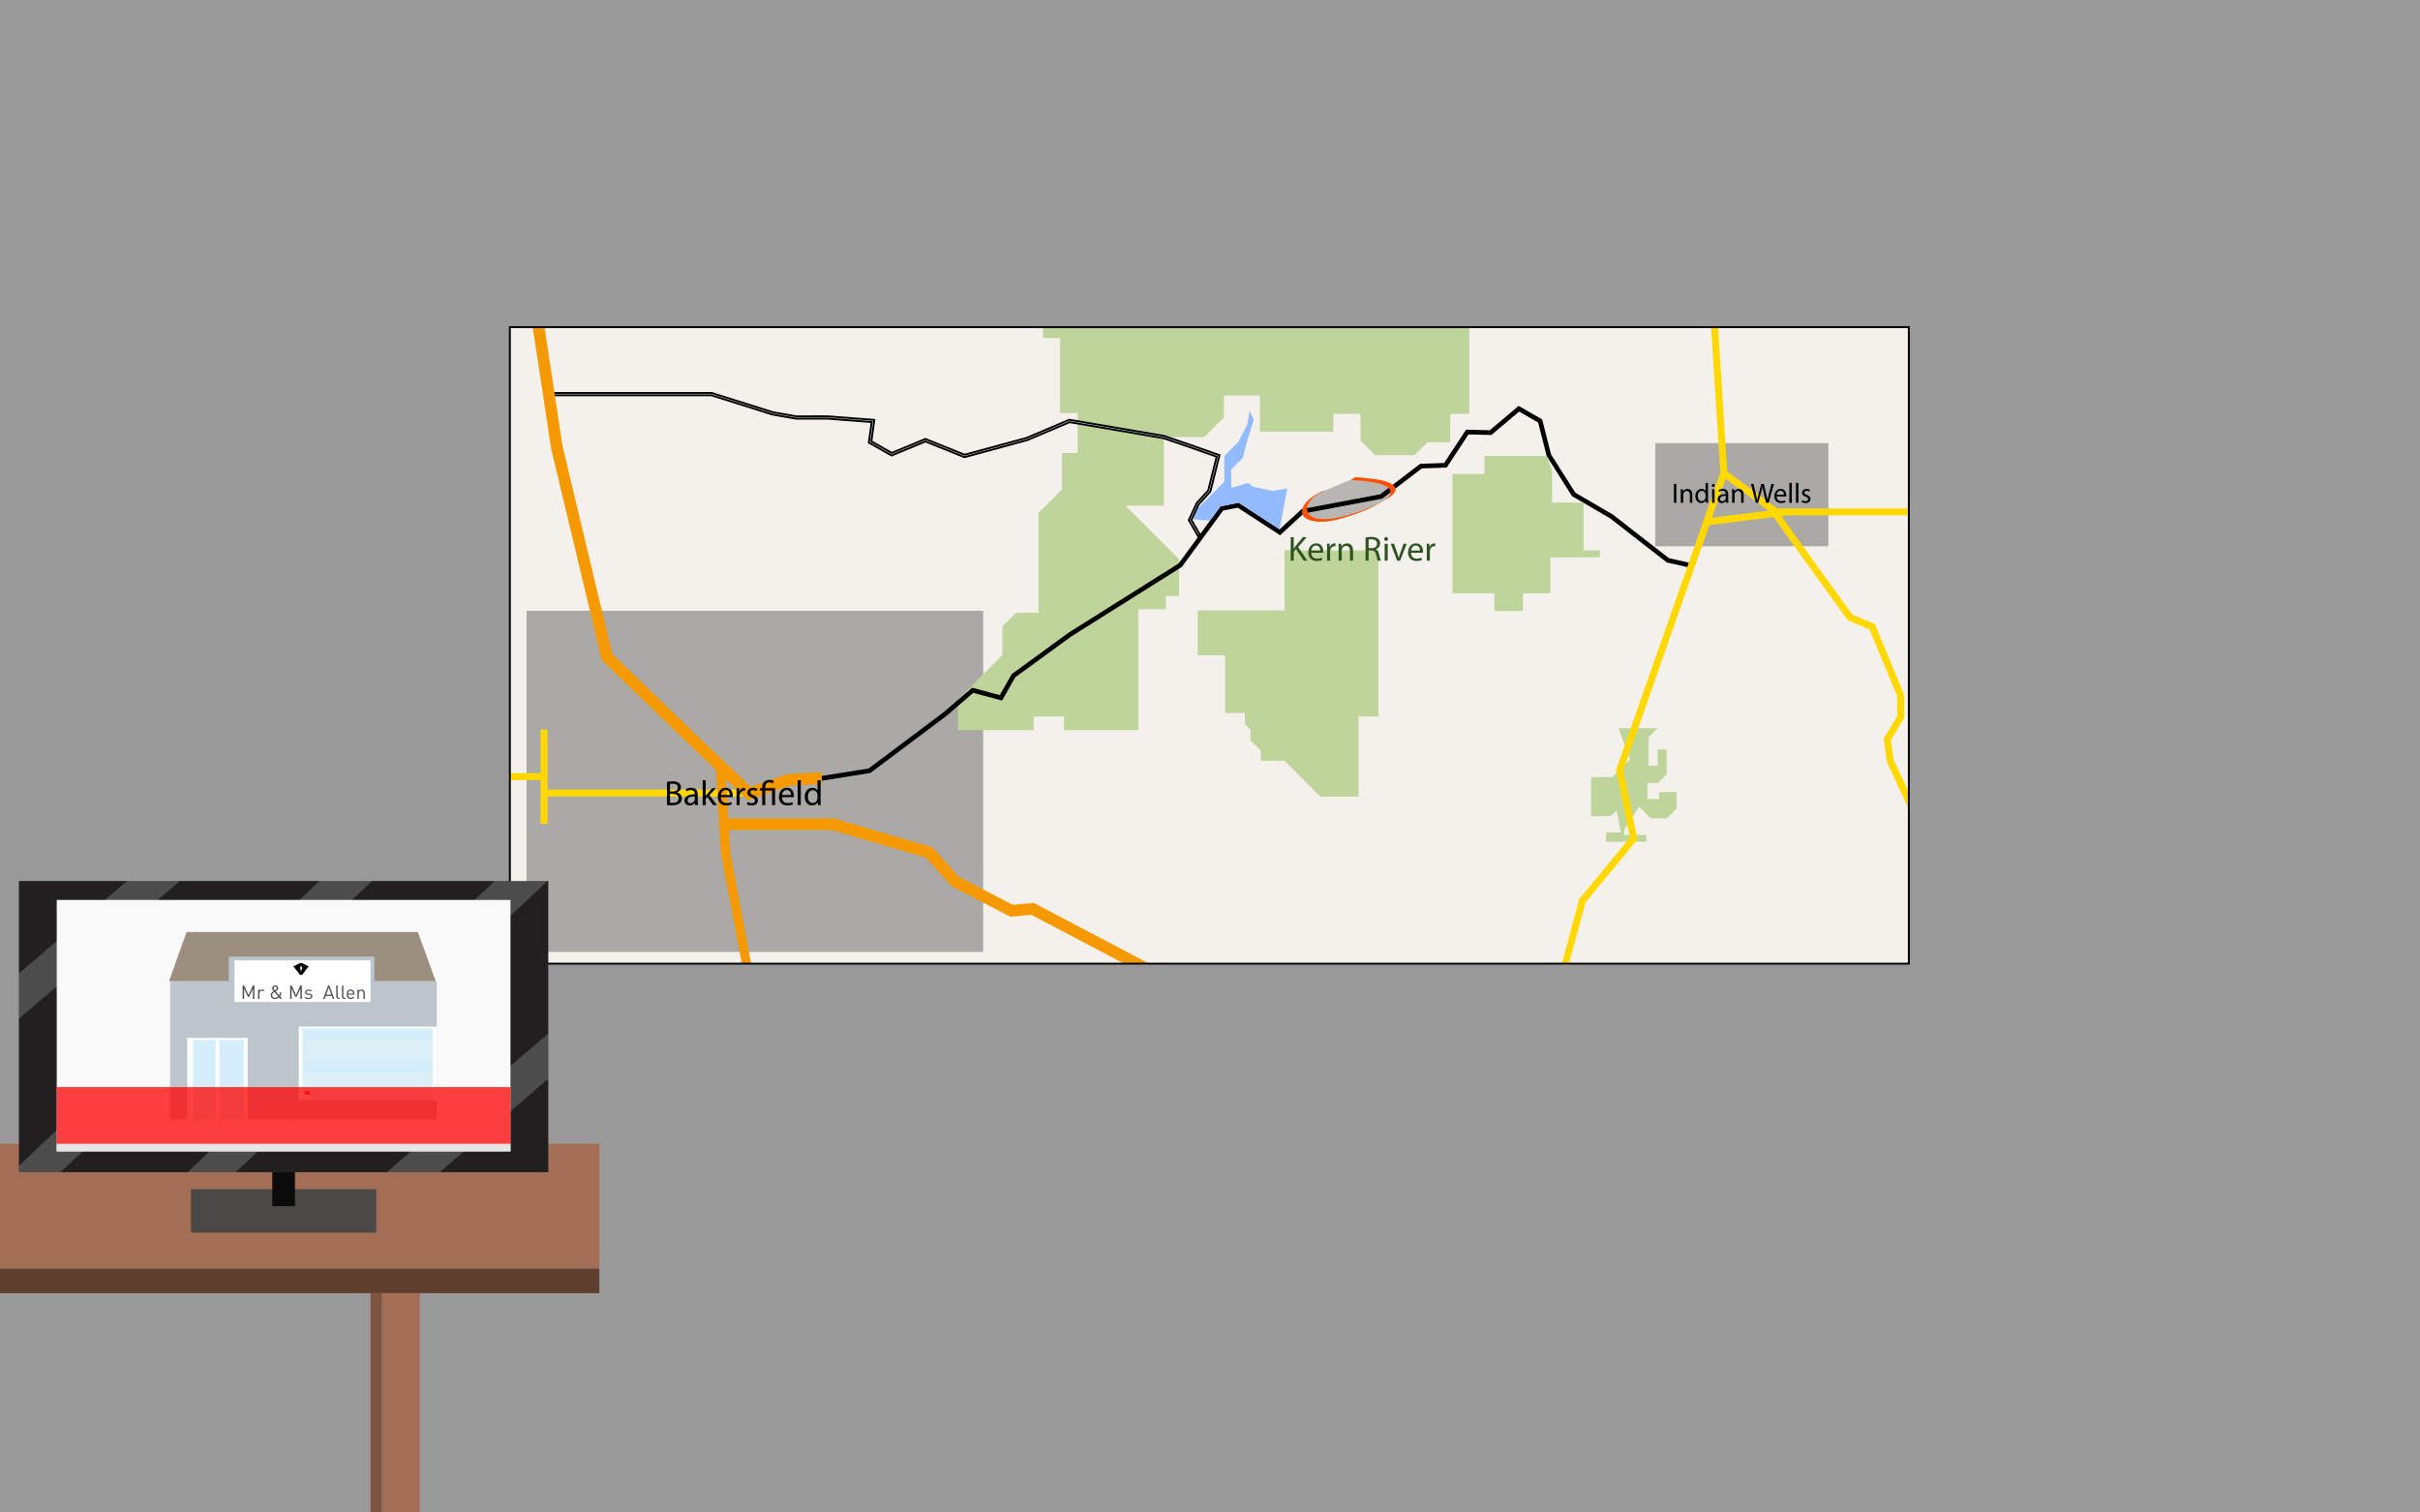 <?xml version="1.0" encoding="utf-8"?>
<!-- Generator: Adobe Illustrator 16.0.0, SVG Export Plug-In . SVG Version: 6.00 Build 0)  -->
<!DOCTYPE svg PUBLIC "-//W3C//DTD SVG 1.1//EN" "http://www.w3.org/Graphics/SVG/1.1/DTD/svg11.dtd">
<svg version="1.1" id="Calque_1" xmlns="http://www.w3.org/2000/svg" xmlns:xlink="http://www.w3.org/1999/xlink" x="0px" y="0px"
	 width="1280px" height="800px" viewBox="0 0 1280 800" enable-background="new 0 0 1280 800" xml:space="preserve">
<g id="Calque_1_1_">
	<rect x="-13" y="-18" fill="#999999" width="1306" height="825"/>
	<g>
		<rect x="269.67" y="173.021" fill="#F4F1ED" width="739.963" height="336.683"/>
		<rect x="278.509" y="323.069" opacity="0.3" enable-background="new    " width="241.516" height="180.469"/>
		<rect x="875.514" y="234.376" opacity="0.3" enable-background="new    " width="91.57" height="54.573"/>
		<path fill="#BFD49B" d="M856.09,385.144h20.658l-4.779,4.778v15.107h4.779v-8.632h4.779v13.257l-4.472,4.471h-5.705v8.479h6.169
			v-3.698h4.008h5.239v5.703v3.084l-5.163,5.164h-8.402l-6.203-6.205l-7.824,12.141l-0.153,2.775h11.717v3.698h-21.275v-4.934h7.863
			c0,0-2.312-12.178-2.312-11.715c0,0.461-3.547,3.082-3.547,3.082H841.6v-20.656H852.7l9.401-9.404L856.09,385.144z"/>
		<polygon fill="#BFD49B" points="551.679,173.021 551.679,178.776 560.722,178.776 560.722,218.446 569.971,218.446 
			569.971,239.617 561.75,239.617 561.75,258.733 549.314,271.167 549.314,324.096 537.495,324.096 530.198,331.393 530.198,346.5 
			506.714,369.984 506.714,386.169 546.744,386.169 546.744,378.977 562.777,378.977 562.777,386.169 602.036,386.169 
			602.036,322.246 616.63,322.246 616.63,315.258 623.619,315.258 623.619,295.731 614.78,286.893 607.792,279.904 595.356,267.469 
			615.604,267.469 615.604,250.1 615.604,231.189 636.979,231.189 647.359,220.809 647.359,209.196 666.373,209.196 
			666.373,228.312 690.01,228.312 705.221,228.312 705.221,218.857 719.607,218.857 719.607,233.04 727.316,240.748 748.18,240.748 
			755.014,233.913 767.09,233.913 767.09,218.857 777.16,218.857 777.16,173.021 		"/>
		<g>
			<line fill="none" x1="394.025" y1="419.471" x2="287.758" y2="419.471"/>
			<rect x="287.758" y="417.621" fill="#FFD800" width="106.268" height="3.699"/>
		</g>
		<polygon fill="#F59900" points="392.337,509.704 381.285,450.961 378.665,406.873 383.589,406.578 386.2,450.514 397.271,509.704 
					"/>
		<polygon points="434.58,412.969 434.58,410.441 459.406,406.48 499.243,376.604 514.163,363.743 528.824,367.672 535.114,356.555 
			535.33,356.398 565.391,334.507 623.379,298.05 645.57,267.791 655.166,265.905 676.826,279.992 688.406,269.304 730.088,261.43 
			751.133,245.336 763.84,244.882 775.428,227.268 787.977,227.582 803.234,214.685 815.689,221.852 820.393,240.356 
			833.23,260.594 852.994,272.097 882.684,295.207 893.977,297.767 893.434,300.171 881.604,297.49 851.543,274.094 
			831.469,262.423 818.051,241.155 813.555,223.47 803.502,217.686 788.854,230.071 776.736,229.768 765.201,247.302 
			752.008,247.773 731.121,263.745 689.559,271.595 677.09,283.105 654.66,268.519 646.99,270.025 625.091,299.888 566.773,336.549 
			536.998,358.234 530.031,370.549 514.785,366.463 500.788,378.524 460.396,408.82 		"/>
		<polygon fill="#FFD800" points="829.717,510.19 825.951,510.19 835.293,475.536 862.117,443.023 854.793,407.213 854.963,406.73 
			909.924,250.049 905.014,173.139 908.707,172.903 913.664,250.564 913.539,250.918 858.621,407.473 866.096,444.012 
			838.656,477.274 		"/>
		<polygon fill="#FFD800" points="903.182,277.835 902.727,274.163 935.438,270.109 910.797,251.896 912.996,248.921 
			945.086,272.64 		"/>
		<rect x="938.412" y="268.908" fill="#FFD800" width="71.221" height="3.7"/>
		<polygon fill="#FFD800" points="1009.633,428.104 997.973,402.939 996.305,390.602 1003.467,378.769 1003.467,368.246 
			988.791,332.907 977.295,328.066 976.99,327.644 937.744,273.173 941.146,271.527 979.689,325.06 991.627,330.086 
			1007.166,367.509 1007.166,379.802 1000.146,391.402 1001.561,401.879 1009.633,419.029 		"/>
		<rect x="285.908" y="385.863" fill="#FFD800" width="3.7" height="49.846"/>
		<g>
			<line fill="none" x1="287.347" y1="410.785" x2="269.67" y2="410.785"/>
			<rect x="269.67" y="408.934" fill="#FFD800" width="17.677" height="3.701"/>
		</g>
		<polygon fill="#F59900" points="594.592,509.704 545.502,483.876 534.409,484.903 503.095,468.602 489.739,453.629 
			439.83,438.996 382.925,438.996 382.925,432.83 440.715,432.83 493.167,448.207 506.944,463.654 535.646,478.595 546.754,477.567 
			607.791,509.704 		"/>
		<polygon fill="#91BBFE" points="654.965,233.76 647.565,241.159 647.565,254.828 638.571,263.821 631.48,270.912 631.48,274.766 
			640.06,275.305 645.57,267.791 655.166,265.905 676.826,279.992 680.863,258.322 673.258,259.658 662.879,257.5 660.309,255.445 
			651.265,258.014 651.162,248.354 657.328,242.29 659.486,233.76 663.188,222.043 660.926,217.213 659.691,224.613 		"/>
		<polygon fill="#BFD49B" points="679.424,291.106 679.424,322.863 633.485,322.863 633.485,346.604 647.976,346.604 
			647.976,377.127 658.459,377.127 658.459,382.985 661.389,385.915 661.389,391.619 666.861,397.091 666.861,402.41 
			679.424,402.41 686.053,409.037 690.562,413.547 698.385,421.371 718.58,421.371 718.58,378.977 729.064,378.977 729.064,343.829 
			729.064,291.106 		"/>
		<polygon fill="#BFD49B" points="768.221,250.717 768.221,313.827 790.418,313.827 790.418,323.172 805.527,323.172 
			805.527,313.827 820.018,313.827 820.018,294.807 846.225,294.807 846.225,291.106 837.592,291.106 837.592,265.809 
			820.941,265.809 820.941,248.603 818.051,241.155 785.178,241.155 785.178,250.717 		"/>
		<polygon fill="#FFFFFF" stroke="#000000" stroke-miterlimit="10" points="633.69,283.572 628.782,275.105 633.028,266.026 
			639.091,259.358 643.542,241.549 629.271,236.499 615.403,231.772 565.729,223.298 543.389,232.786 510.119,241.809 
			489.503,233.5 471.575,240.919 459.542,234.089 461.051,223.225 437.655,221.425 421.054,221.427 408.615,219.26 376.253,209.094 
			290.636,209.094 290.636,207.861 376.442,207.861 408.906,218.064 421.161,220.203 437.703,220.194 462.453,222.096 
			460.878,233.43 471.66,239.549 489.497,232.168 510.196,240.51 542.986,231.623 565.58,222.022 565.759,222.053 615.706,230.582 
			629.676,235.334 645.01,240.76 640.212,259.958 634.004,266.787 630.171,275.043 634.757,282.953 		"/>
		<polygon fill="#F59900" points="395.522,423.203 365.181,394.368 318.268,349.123 291.493,237.202 281.833,173.483 
			287.929,172.559 297.569,236.149 323.845,345.935 369.444,389.913 397.05,416.148 416.448,409.426 434.58,408.473 434.58,414.742 
			417.643,415.537 		"/>
		<rect x="269.67" y="173.021" fill="none" stroke="#000000" stroke-miterlimit="10" width="739.963" height="336.683"/>
		<g>
			<path d="M886.66,255.958v9.969h-1.287v-9.969H886.66z"/>
			<path d="M889.016,260.706c0-0.74-0.016-1.346-0.061-1.937h1.154l0.073,1.183h0.029c0.355-0.681,1.185-1.346,2.367-1.346
				c0.99,0,2.526,0.591,2.526,3.046v4.274h-1.299V261.8c0-1.154-0.432-2.115-1.658-2.115c-0.856,0-1.522,0.607-1.745,1.331
				c-0.06,0.163-0.089,0.385-0.089,0.606v4.304h-1.301v-5.22H889.016z"/>
			<path d="M903.41,255.425v8.653c0,0.636,0.014,1.36,0.059,1.848h-1.168l-0.059-1.242h-0.031c-0.398,0.799-1.271,1.405-2.439,1.405
				c-1.729,0-3.061-1.464-3.061-3.638c-0.018-2.381,1.463-3.845,3.209-3.845c1.094,0,1.834,0.517,2.16,1.094h0.026v-4.274
				L903.41,255.425L903.41,255.425z M902.107,261.683c0-0.164-0.015-0.385-0.06-0.548c-0.19-0.829-0.901-1.509-1.879-1.509
				c-1.346,0-2.143,1.183-2.143,2.766c0,1.45,0.709,2.647,2.112,2.647c0.873,0,1.672-0.577,1.908-1.553
				c0.045-0.177,0.059-0.354,0.059-0.562v-1.241H902.107z"/>
			<path d="M907.025,256.756c0.014,0.444-0.312,0.799-0.83,0.799c-0.457,0-0.783-0.355-0.783-0.799c0-0.458,0.34-0.813,0.813-0.813
				C906.715,255.943,907.025,256.298,907.025,256.756z M905.576,265.927v-7.158h1.299v7.158H905.576z"/>
			<path d="M913.002,265.927l-0.104-0.902h-0.045c-0.398,0.562-1.169,1.064-2.189,1.064c-1.449,0-2.189-1.021-2.189-2.056
				c0-1.73,1.539-2.677,4.306-2.662v-0.148c0-0.591-0.162-1.657-1.627-1.657c-0.666,0-1.359,0.207-1.863,0.532l-0.297-0.857
				c0.592-0.385,1.449-0.636,2.352-0.636c2.189,0,2.724,1.493,2.724,2.928v2.677c0,0.621,0.028,1.228,0.116,1.715h-1.183V265.927z
				 M912.809,262.273c-1.42-0.029-3.03,0.222-3.03,1.612c0,0.843,0.561,1.243,1.227,1.243c0.935,0,1.523-0.592,1.73-1.198
				c0.045-0.133,0.073-0.281,0.073-0.414V262.273L912.809,262.273z"/>
			<path d="M916.172,260.706c0-0.74-0.016-1.346-0.061-1.937h1.153l0.074,1.183h0.029c0.354-0.681,1.184-1.346,2.365-1.346
				c0.991,0,2.528,0.591,2.528,3.046v4.274h-1.301V261.8c0-1.154-0.43-2.115-1.656-2.115c-0.856,0-1.522,0.607-1.746,1.331
				c-0.059,0.163-0.088,0.385-0.088,0.606v4.304h-1.301v-5.22H916.172z"/>
			<path d="M928.66,265.927l-2.529-9.969h1.359l1.186,5.044c0.295,1.242,0.562,2.484,0.738,3.446h0.029
				c0.162-0.991,0.475-2.175,0.813-3.461l1.33-5.029h1.349l1.213,5.058c0.278,1.184,0.547,2.367,0.692,3.417h0.029
				c0.207-1.094,0.487-2.204,0.801-3.446l1.316-5.029h1.315l-2.826,9.969h-1.346l-1.258-5.191c-0.311-1.272-0.518-2.249-0.65-3.254
				h-0.028c-0.179,0.991-0.398,1.967-0.771,3.254l-1.42,5.191H928.66z"/>
			<path d="M939.744,262.584c0.031,1.76,1.154,2.484,2.455,2.484c0.934,0,1.494-0.163,1.981-0.37l0.224,0.932
				c-0.459,0.208-1.242,0.444-2.381,0.444c-2.205,0-3.521-1.45-3.521-3.609c0-2.16,1.271-3.86,3.357-3.86
				c2.336,0,2.957,2.056,2.957,3.372c0,0.266-0.029,0.473-0.046,0.606L939.744,262.584L939.744,262.584z M943.561,261.652
				c0.017-0.828-0.34-2.115-1.803-2.115c-1.318,0-1.895,1.213-1.998,2.115H943.561z"/>
			<path d="M946.436,255.425h1.302v10.501h-1.302V255.425z"/>
			<path d="M949.928,255.425h1.301v10.501h-1.301V255.425z"/>
			<path d="M953.242,264.596c0.383,0.251,1.063,0.518,1.715,0.518c0.947,0,1.391-0.474,1.391-1.065c0-0.622-0.369-0.961-1.33-1.317
				c-1.289-0.458-1.893-1.168-1.893-2.026c0-1.153,0.932-2.1,2.469-2.1c0.726,0,1.361,0.206,1.76,0.443l-0.325,0.947
				c-0.279-0.177-0.798-0.414-1.464-0.414c-0.77,0-1.196,0.444-1.196,0.977c0,0.591,0.428,0.857,1.358,1.212
				c1.242,0.474,1.879,1.095,1.879,2.16c0,1.257-0.975,2.145-2.678,2.145c-0.783,0-1.508-0.193-2.012-0.488L953.242,264.596z"/>
		</g>
		<g>
			<path d="M352.78,413.541c0.703-0.148,1.812-0.26,2.94-0.26c1.608,0,2.646,0.277,3.422,0.906c0.647,0.479,1.036,1.221,1.036,2.2
				c0,1.203-0.795,2.257-2.108,2.738v0.035c1.184,0.297,2.57,1.276,2.57,3.129c0,1.072-0.425,1.885-1.054,2.496
				c-0.87,0.795-2.274,1.166-4.31,1.166c-1.11,0-1.961-0.074-2.497-0.148V413.541L352.78,413.541z M354.389,418.645h1.461
				c1.702,0,2.701-0.887,2.701-2.088c0-1.463-1.109-2.035-2.738-2.035c-0.738,0-1.164,0.056-1.424,0.109V418.645L354.389,418.645z
				 M354.389,424.619c0.314,0.057,0.777,0.076,1.352,0.076c1.664,0,3.2-0.611,3.2-2.424c0-1.701-1.461-2.404-3.219-2.404h-1.333
				V424.619L354.389,424.619z"/>
			<path d="M367.708,425.842l-0.129-1.129h-0.056c-0.5,0.703-1.461,1.332-2.737,1.332c-1.813,0-2.738-1.275-2.738-2.57
				c0-2.166,1.924-3.35,5.383-3.33v-0.186c0-0.74-0.204-2.072-2.034-2.072c-0.832,0-1.702,0.26-2.331,0.666l-0.37-1.072
				c0.739-0.479,1.812-0.797,2.94-0.797c2.738,0,3.404,1.869,3.404,3.664v3.349c0,0.776,0.037,1.535,0.148,2.146H367.708z
				 M367.468,421.271c-1.774-0.035-3.792,0.278-3.792,2.018c0,1.055,0.703,1.555,1.535,1.555c1.165,0,1.905-0.742,2.165-1.5
				c0.055-0.166,0.092-0.35,0.092-0.518V421.271L367.468,421.271z"/>
			<path d="M373.276,420.994h0.036c0.223-0.312,0.537-0.703,0.796-1.016l2.626-3.09h1.961l-3.459,3.682l3.939,5.271h-1.979
				l-3.089-4.291l-0.833,0.924v3.367h-1.609v-13.135h1.609L373.276,420.994L373.276,420.994z"/>
			<path d="M381.25,421.66c0.037,2.203,1.443,3.109,3.071,3.109c1.165,0,1.868-0.205,2.479-0.464l0.277,1.166
				c-0.573,0.259-1.554,0.556-2.979,0.556c-2.756,0-4.402-1.814-4.402-4.515s1.591-4.829,4.199-4.829
				c2.923,0,3.699,2.571,3.699,4.219c0,0.334-0.037,0.594-0.056,0.758H381.25L381.25,421.66z M386.022,420.496
				c0.019-1.037-0.426-2.645-2.258-2.645c-1.646,0-2.367,1.516-2.498,2.645H386.022z"/>
			<path d="M389.611,419.682c0-1.055-0.019-1.961-0.073-2.793h1.424l0.056,1.756h0.074c0.407-1.201,1.389-1.961,2.479-1.961
				c0.185,0,0.314,0.021,0.462,0.058v1.534c-0.166-0.036-0.333-0.055-0.555-0.055c-1.147,0-1.962,0.869-2.184,2.09
				c-0.038,0.224-0.074,0.48-0.074,0.759v4.772h-1.609V419.682L389.611,419.682z"/>
			<path d="M395.438,424.176c0.481,0.316,1.332,0.648,2.146,0.648c1.184,0,1.739-0.592,1.739-1.332c0-0.777-0.462-1.201-1.665-1.646
				c-1.609-0.574-2.368-1.461-2.368-2.535c0-1.44,1.166-2.627,3.089-2.627c0.906,0,1.702,0.26,2.202,0.558l-0.407,1.184
				c-0.352-0.223-0.999-0.518-1.832-0.518c-0.962,0-1.499,0.555-1.499,1.221c0,0.74,0.537,1.072,1.703,1.519
				c1.553,0.592,2.349,1.368,2.349,2.698c0,1.572-1.221,2.685-3.348,2.685c-0.979,0-1.887-0.24-2.516-0.611L395.438,424.176z"/>
			<path d="M403.152,425.842v-7.715h-1.259v-1.238h1.259v-0.479c0-2.369,1.387-3.904,3.902-3.904c0.832,0,1.812,0.261,2.275,0.593
				l-0.462,1.237c-0.388-0.274-1.091-0.519-1.887-0.519c-1.721,0-2.221,1.203-2.221,2.627v0.445h5.198v8.953h-1.609v-7.715h-3.589
				v7.715H403.152z"/>
			<path d="M413.567,421.66c0.036,2.203,1.442,3.109,3.07,3.109c1.165,0,1.869-0.205,2.479-0.464l0.277,1.166
				c-0.573,0.259-1.554,0.556-2.979,0.556c-2.756,0-4.403-1.814-4.403-4.515s1.591-4.829,4.199-4.829c2.923,0,3.7,2.571,3.7,4.219
				c0,0.334-0.037,0.594-0.055,0.758H413.567L413.567,421.66z M418.34,420.496c0.02-1.037-0.425-2.645-2.257-2.645
				c-1.646,0-2.368,1.516-2.498,2.645H418.34z"/>
			<path d="M421.928,412.707h1.628v13.135h-1.628V412.707z"/>
			<path d="M434.026,412.707v10.822c0,0.797,0.019,1.701,0.074,2.312h-1.461l-0.073-1.553h-0.037
				c-0.5,0.998-1.592,1.756-3.053,1.756c-2.164,0-3.829-1.832-3.829-4.549c-0.019-2.979,1.831-4.812,4.015-4.812
				c1.368,0,2.293,0.647,2.701,1.37h0.038v-5.348L434.026,412.707L434.026,412.707z M432.399,420.533c0-0.205-0.02-0.48-0.075-0.686
				c-0.241-1.035-1.128-1.888-2.35-1.888c-1.684,0-2.683,1.479-2.683,3.459c0,1.812,0.889,3.312,2.646,3.312
				c1.092,0,2.091-0.724,2.387-1.943c0.056-0.223,0.074-0.443,0.074-0.703L432.399,420.533L432.399,420.533z"/>
		</g>
		<g>
			<path fill="#2D5420" d="M682.68,284.088h1.609v6.011h0.056c0.333-0.481,0.665-0.925,0.979-1.332l3.81-4.679h1.998l-4.513,5.289
				l4.863,7.176h-1.904l-4.105-6.122l-1.184,1.369v4.753h-1.609V284.088z"/>
			<path fill="#2D5420" d="M693.557,292.374c0.037,2.201,1.443,3.107,3.07,3.107c1.165,0,1.868-0.203,2.479-0.462l0.276,1.165
				c-0.573,0.259-1.554,0.555-2.978,0.555c-2.756,0-4.401-1.812-4.401-4.513c0-2.7,1.59-4.827,4.197-4.827
				c2.923,0,3.699,2.57,3.699,4.216c0,0.333-0.037,0.592-0.057,0.758L693.557,292.374L693.557,292.374z M698.328,291.208
				c0.019-1.036-0.425-2.645-2.256-2.645c-1.646,0-2.367,1.517-2.497,2.645H698.328z"/>
			<path fill="#2D5420" d="M701.918,290.395c0-1.054-0.018-1.96-0.073-2.793h1.425l0.056,1.757h0.073
				c0.406-1.202,1.388-1.96,2.479-1.96c0.186,0,0.314,0.019,0.462,0.056v1.535c-0.166-0.037-0.332-0.055-0.555-0.055
				c-1.146,0-1.96,0.869-2.183,2.089c-0.036,0.222-0.073,0.481-0.073,0.758v4.771h-1.609L701.918,290.395L701.918,290.395z"/>
			<path fill="#2D5420" d="M708.041,290.025c0-0.925-0.018-1.683-0.073-2.423h1.442l0.092,1.479h0.037
				c0.444-0.851,1.479-1.683,2.959-1.683c1.239,0,3.163,0.74,3.163,3.81v5.345h-1.628v-5.16c0-1.442-0.536-2.645-2.071-2.645
				c-1.072,0-1.904,0.758-2.182,1.665c-0.074,0.203-0.111,0.48-0.111,0.758v5.382h-1.628V290.025z"/>
			<path fill="#2D5420" d="M722.285,284.255c0.813-0.167,1.979-0.259,3.089-0.259c1.72,0,2.829,0.314,3.606,1.017
				c0.629,0.555,0.979,1.405,0.979,2.367c0,1.646-1.035,2.737-2.349,3.181v0.056c0.962,0.333,1.534,1.221,1.831,2.515
				c0.406,1.738,0.702,2.94,0.962,3.421h-1.665c-0.203-0.352-0.48-1.424-0.832-2.978c-0.37-1.72-1.035-2.367-2.496-2.423h-1.518v5.4
				h-1.608L722.285,284.255L722.285,284.255z M723.895,289.933h1.646c1.72,0,2.812-0.943,2.812-2.367
				c0-1.609-1.165-2.312-2.867-2.331c-0.776,0-1.331,0.074-1.59,0.148v4.55H723.895z"/>
			<path fill="#2D5420" d="M734.18,285.087c0.02,0.555-0.388,0.999-1.035,0.999c-0.572,0-0.979-0.444-0.979-0.999
				c0-0.574,0.426-1.018,1.018-1.018C733.792,284.07,734.18,284.514,734.18,285.087z M732.367,296.553v-8.951h1.628v8.951H732.367z"
				/>
			<path fill="#2D5420" d="M737.324,287.602l1.757,5.03c0.296,0.814,0.537,1.554,0.722,2.293h0.057
				c0.203-0.74,0.462-1.479,0.758-2.293l1.738-5.03h1.701l-3.515,8.951h-1.553l-3.403-8.951H737.324z"/>
			<path fill="#2D5420" d="M746.314,292.374c0.036,2.201,1.442,3.107,3.069,3.107c1.165,0,1.868-0.203,2.479-0.462l0.276,1.165
				c-0.572,0.259-1.554,0.555-2.978,0.555c-2.756,0-4.401-1.812-4.401-4.513c0-2.7,1.59-4.827,4.197-4.827
				c2.923,0,3.699,2.57,3.699,4.216c0,0.333-0.037,0.592-0.057,0.758L746.314,292.374L746.314,292.374z M751.086,291.208
				c0.02-1.036-0.425-2.645-2.256-2.645c-1.646,0-2.367,1.517-2.497,2.645H751.086z"/>
			<path fill="#2D5420" d="M754.677,290.395c0-1.054-0.019-1.96-0.073-2.793h1.425l0.056,1.757h0.073
				c0.407-1.202,1.388-1.96,2.479-1.96c0.186,0,0.314,0.019,0.463,0.056v1.535c-0.167-0.037-0.333-0.055-0.556-0.055
				c-1.146,0-1.96,0.869-2.182,2.089c-0.037,0.222-0.074,0.481-0.074,0.758v4.771h-1.609L754.677,290.395L754.677,290.395z"/>
		</g>
	</g>
	<rect x="-1" y="605" fill="#A46D55" width="318" height="66"/>
	<rect x="-1" y="671" fill="#5E3F2F" width="318" height="13"/>
	<rect x="202" y="684" fill="#A46D55" width="20" height="147"/>
	<rect x="196" y="684" fill="#7F5441" width="6" height="145"/>
</g>
<g id="Calque_6">
	<g opacity="0.25">
		<path fill="#020202" d="M700.035,259.797c-17.136,6.972-13.822,24.403,22.302,9.706c36.125-14.697-6.635-16.31-6.635-16.31"/>
		<g>
			<path fill="#FF5003" d="M701.334,259.047c-4.51,1.876-10.584,4.909-12.309,9.844c-2.014,5.756,5.559,7.117,9.526,7.082
				c5.355-0.049,10.7-1.553,15.747-3.214c5.469-1.8,10.884-4.021,15.905-6.852c2.536-1.43,11.144-5.688,6.601-9.324
				c-3.001-2.401-7.817-2.877-11.479-3.386c-2.756-0.383-5.545-0.646-8.326-0.754c-0.856-0.033-1.765,1.532-2.598,1.5
				c3.646,0.141,22.889,0.855,20.996,7.176c-1.003,3.348-6.055,5.155-8.777,6.37c-6.047,2.697-12.391,4.944-18.896,6.235
				c-4.26,0.845-14.741,2.456-16.288-3.682c-0.445-1.77,0.436-3.602,1.438-5.003c0.69-0.968,1.568-1.795,2.479-2.552
				c0.562-0.467,1.164-0.882,1.775-1.281c-1.729,1.128,1.01-0.413,1.604-0.659C699.654,260.165,700.422,259.426,701.334,259.047
				L701.334,259.047z"/>
		</g>
	</g>
	<g>
		<g>
			<path fill="#FF5003" d="M701.334,259.047c-4.51,1.876-10.584,4.909-12.309,9.844c-2.014,5.756,5.559,7.117,9.526,7.082
				c5.355-0.049,10.7-1.553,15.747-3.214c5.469-1.8,10.884-4.021,15.905-6.852c2.536-1.43,11.144-5.688,6.601-9.324
				c-3.001-2.401-7.817-2.877-11.479-3.386c-2.756-0.383-5.545-0.646-8.326-0.754c-0.856-0.033-1.765,1.532-2.598,1.5
				c3.646,0.141,22.889,0.855,20.996,7.176c-1.003,3.348-6.055,5.155-8.777,6.37c-6.047,2.697-12.391,4.944-18.896,6.235
				c-4.26,0.845-14.741,2.456-16.288-3.682c-0.445-1.77,0.436-3.602,1.438-5.003c0.69-0.968,1.568-1.795,2.479-2.552
				c0.562-0.467,1.164-0.882,1.775-1.281c-1.729,1.128,1.01-0.413,1.604-0.659C699.654,260.165,700.422,259.426,701.334,259.047
				L701.334,259.047z"/>
		</g>
	</g>
</g>
<g id="Calque_3">
	<rect x="150" y="629" fill="#4C4847" width="49" height="23"/>
	<rect x="101" y="629" fill="#4C4847" width="49" height="23"/>
	<g>
		<g>
			<rect x="10" y="466" fill="#211F1F" width="280" height="154"/>
			<polygon opacity="0.2" fill="#FFFFFF" enable-background="new    " points="95.164,466 10,538.855 10,514.888 67.166,466 			"/>
			<polygon opacity="0.2" fill="#FFFFFF" enable-background="new    " points="196.908,466 31.989,620 10,620 10,616.631 
				168.91,466 			"/>
			<polygon opacity="0.2" fill="#FFFFFF" enable-background="new    " points="204.583,620 290,546.617 290,570.584 232.581,620 			
				"/>
			<polygon opacity="0.2" fill="#FFFFFF" enable-background="new    " points="289.608,466 124.688,620 102.7,620 99.309,620 
				261.61,466 			"/>
			<g>
				<rect x="30" y="476" fill="#F9F9F9" width="240" height="133"/>
			</g>
		</g>
	</g>
	<polygon fill="#0C0B0B" points="144,620 144,629 144,638 156,638 156,620 	"/>
	<g>
		<rect x="30" y="605" fill="#E6E6E6" width="240" height="4"/>
		<rect x="90" y="519" fill="#BCC5CC" width="141" height="73"/>
		<polygon fill="#9D8F80" points="230.469,519 89.41,519 98.649,493 221.019,493 		"/>
		<rect x="121" y="506" fill="#BCC5CC" width="77" height="13"/>
		<rect x="124" y="508" fill="#FFFFFF" width="72" height="22"/>
		<rect x="158" y="543" fill="#FFFFFF" width="73" height="49"/>
		<rect x="160" y="544" fill="#D4EEF9" width="69" height="38"/>
		<rect x="99" y="549" fill="#FFFFFF" width="32" height="43"/>
		<rect x="102" y="550" fill="#D4EEF9" width="27" height="42"/>
		<rect x="114" y="549" fill="#FFFFFF" width="2" height="43"/>
		<rect x="156" y="582" fill="#BCC5CC" width="75" height="10"/>
		<g>
			<path fill="#4D4D4D" d="M133.771,528.379v-5.417l-1.979,4.296h-0.66l-2.009-4.296v5.417h-0.771v-7.129h0.771l2.354,5.057
				l2.293-5.057h0.771v7.129H133.771z"/>
			<path fill="#4D4D4D" d="M139.291,524.394c-0.136-0.133-0.264-0.227-0.386-0.279c-0.122-0.054-0.281-0.08-0.477-0.08
				c-0.183,0-0.348,0.034-0.497,0.101c-0.149,0.067-0.274,0.16-0.375,0.28s-0.181,0.261-0.238,0.421
				c-0.058,0.16-0.086,0.333-0.086,0.521v3.022h-0.73v-4.926h0.73v0.601c0.135-0.207,0.33-0.369,0.583-0.484
				c0.254-0.117,0.526-0.177,0.817-0.177c0.237,0,0.452,0.033,0.644,0.102c0.193,0.065,0.377,0.187,0.553,0.36L139.291,524.394z"/>
			<path fill="#4D4D4D" d="M148.229,528.379l-0.649-0.781c-0.075,0.067-0.172,0.148-0.294,0.245
				c-0.122,0.099-0.271,0.189-0.446,0.275c-0.176,0.087-0.379,0.162-0.609,0.226c-0.23,0.064-0.49,0.097-0.781,0.097
				c-0.352,0-0.668-0.052-0.948-0.15c-0.281-0.101-0.521-0.24-0.721-0.421c-0.2-0.18-0.352-0.396-0.457-0.65
				s-0.157-0.537-0.157-0.852c0-0.268,0.044-0.504,0.132-0.711c0.088-0.206,0.205-0.395,0.35-0.562s0.313-0.317,0.502-0.455
				c0.189-0.137,0.382-0.271,0.578-0.405c-0.088-0.106-0.178-0.218-0.269-0.33c-0.091-0.113-0.176-0.233-0.253-0.36
				c-0.078-0.127-0.141-0.262-0.188-0.405c-0.047-0.143-0.071-0.296-0.071-0.456c0-0.213,0.039-0.409,0.117-0.591
				c0.078-0.18,0.188-0.337,0.331-0.471c0.143-0.133,0.312-0.238,0.509-0.314c0.197-0.077,0.411-0.114,0.642-0.114
				c0.224,0,0.433,0.038,0.626,0.114c0.193,0.076,0.361,0.183,0.504,0.314c0.142,0.134,0.252,0.293,0.331,0.476
				c0.078,0.186,0.117,0.384,0.117,0.598c0,0.286-0.076,0.531-0.229,0.734c-0.152,0.204-0.343,0.382-0.573,0.536
				c-0.007,0.006-0.041,0.028-0.101,0.064c-0.061,0.037-0.136,0.085-0.224,0.146s-0.159,0.11-0.213,0.15l1.836,2.191
				c0.074-0.105,0.137-0.215,0.188-0.324c0.051-0.11,0.091-0.229,0.122-0.355c0.031-0.126,0.054-0.267,0.071-0.421
				c0.017-0.153,0.025-0.33,0.025-0.53h0.731c-0.007,0.454-0.061,0.861-0.163,1.223c-0.102,0.36-0.271,0.681-0.507,0.961
				l1.106,1.312h-0.965V528.379z M145.155,524.715c-0.156,0.106-0.308,0.213-0.457,0.32c-0.149,0.105-0.281,0.224-0.396,0.35
				c-0.115,0.127-0.208,0.271-0.279,0.426c-0.071,0.157-0.106,0.337-0.106,0.536c0,0.214,0.037,0.407,0.111,0.58
				c0.075,0.175,0.179,0.324,0.314,0.451c0.135,0.127,0.296,0.224,0.482,0.29c0.186,0.066,0.391,0.102,0.614,0.102
				c0.271,0,0.544-0.048,0.822-0.142c0.278-0.094,0.571-0.276,0.883-0.551L145.155,524.715z M146.149,522.076
				c-0.162-0.163-0.365-0.245-0.609-0.245c-0.25,0-0.451,0.078-0.604,0.235c-0.152,0.155-0.229,0.354-0.229,0.596
				c0,0.167,0.049,0.332,0.147,0.495c0.098,0.164,0.265,0.39,0.502,0.676c0.041-0.026,0.093-0.062,0.157-0.104
				c0.064-0.044,0.117-0.078,0.158-0.104s0.064-0.043,0.071-0.05c0.169-0.113,0.32-0.239,0.452-0.376
				c0.132-0.137,0.198-0.31,0.198-0.517C146.393,522.441,146.312,522.24,146.149,522.076z"/>
			<path fill="#4D4D4D" d="M158.873,528.379v-5.417l-1.979,4.296h-0.66l-2.009-4.296v5.417h-0.771v-7.129h0.771l2.354,5.057
				l2.293-5.057h0.771v7.129H158.873z"/>
			<path fill="#4D4D4D" d="M165.057,527.573c-0.098,0.184-0.237,0.34-0.416,0.471c-0.18,0.13-0.393,0.229-0.64,0.295
				c-0.247,0.066-0.522,0.102-0.827,0.102c-0.426,0-0.805-0.055-1.136-0.161c-0.332-0.106-0.636-0.29-0.913-0.551l0.487-0.48
				c0.196,0.207,0.426,0.354,0.69,0.441c0.264,0.086,0.551,0.13,0.862,0.13c0.413,0,0.737-0.072,0.974-0.217
				c0.237-0.143,0.355-0.36,0.355-0.654c0-0.214-0.066-0.381-0.198-0.501s-0.343-0.193-0.634-0.221l-0.822-0.069
				c-0.487-0.04-0.857-0.169-1.111-0.386c-0.254-0.218-0.38-0.528-0.38-0.937c0-0.228,0.045-0.43,0.137-0.606
				c0.092-0.176,0.218-0.326,0.38-0.449c0.163-0.123,0.357-0.22,0.583-0.285c0.227-0.067,0.472-0.102,0.736-0.102
				c0.358,0,0.691,0.045,1,0.131c0.308,0.087,0.573,0.221,0.796,0.4l-0.477,0.47c-0.176-0.133-0.377-0.23-0.604-0.295
				c-0.227-0.062-0.469-0.095-0.726-0.095c-0.365,0-0.643,0.071-0.832,0.215c-0.189,0.145-0.284,0.342-0.284,0.597
				c0,0.214,0.066,0.381,0.198,0.501c0.132,0.119,0.357,0.192,0.675,0.22l0.802,0.07c0.216,0.021,0.416,0.057,0.599,0.109
				s0.338,0.134,0.467,0.24c0.128,0.106,0.228,0.24,0.299,0.4c0.071,0.159,0.106,0.354,0.106,0.581
				C165.204,527.178,165.155,527.39,165.057,527.573z"/>
			<path fill="#4D4D4D" d="M176.03,528.379l-0.579-1.612h-3.155l-0.579,1.612h-0.822l2.659-7.129h0.649l2.648,7.129H176.03z
				 M173.889,522.342l-1.359,3.766h2.699L173.889,522.342z"/>
			<path fill="#4D4D4D" d="M179.134,528.379c-0.44,0-0.761-0.125-0.964-0.375c-0.203-0.251-0.304-0.562-0.304-0.937v-5.817h0.73
				v5.787c0,0.24,0.047,0.421,0.142,0.541c0.094,0.12,0.271,0.18,0.527,0.18h0.396v0.621H179.134L179.134,528.379z"/>
			<path fill="#4D4D4D" d="M182.147,528.379c-0.44,0-0.761-0.125-0.964-0.375c-0.203-0.251-0.304-0.562-0.304-0.937v-5.817h0.73
				v5.787c0,0.24,0.047,0.421,0.142,0.541c0.094,0.12,0.271,0.18,0.527,0.18h0.396v0.621H182.147L182.147,528.379z"/>
			<path fill="#4D4D4D" d="M184.116,526.106c0,0.536,0.125,0.953,0.375,1.249c0.25,0.295,0.615,0.441,1.096,0.441
				c0.291,0,0.533-0.045,0.726-0.135s0.387-0.231,0.583-0.426l0.497,0.431c-0.128,0.128-0.255,0.239-0.38,0.334
				s-0.259,0.175-0.401,0.239c-0.142,0.063-0.299,0.113-0.472,0.146c-0.173,0.034-0.364,0.053-0.573,0.053
				c-0.332,0-0.631-0.052-0.898-0.15c-0.268-0.101-0.496-0.254-0.685-0.461s-0.336-0.469-0.441-0.786
				c-0.105-0.316-0.157-0.692-0.157-1.126c0-0.801,0.183-1.422,0.548-1.862c0.365-0.439,0.866-0.661,1.502-0.661
				c0.649,0,1.153,0.215,1.512,0.642c0.358,0.428,0.538,1.009,0.538,1.742v0.331H184.116z M186.733,525.305
				c-0.007-0.072-0.015-0.14-0.025-0.199c-0.01-0.061-0.023-0.118-0.041-0.176c-0.017-0.057-0.039-0.117-0.066-0.186
				c-0.095-0.228-0.247-0.407-0.457-0.54c-0.209-0.134-0.446-0.2-0.71-0.2s-0.501,0.066-0.71,0.2
				c-0.21,0.133-0.362,0.312-0.457,0.54c-0.054,0.134-0.091,0.254-0.112,0.359c-0.02,0.107-0.034,0.262-0.041,0.462h2.638
				C186.747,525.465,186.74,525.379,186.733,525.305z"/>
			<path fill="#4D4D4D" d="M192.233,528.379v-3.034c0-0.439-0.11-0.769-0.33-0.984c-0.22-0.216-0.519-0.326-0.898-0.326
				s-0.68,0.11-0.903,0.331c-0.223,0.22-0.335,0.547-0.335,0.979v3.034h-0.73v-4.926h0.73v0.54c0.176-0.2,0.382-0.351,0.619-0.45
				c0.237-0.1,0.497-0.15,0.781-0.15c0.541,0,0.967,0.154,1.278,0.461c0.345,0.334,0.518,0.791,0.518,1.371v3.154H192.233
				L192.233,528.379z"/>
		</g>
		<polyline fill="none" stroke="#000000" stroke-miterlimit="10" points="159.272,509.754 157.047,511.657 159.272,515.463 		"/>
		<polyline fill="none" stroke="#000000" stroke-miterlimit="10" points="159.272,509.754 161.497,511.657 159.272,515.463 		"/>
		<polyline fill="none" stroke="#000000" stroke-miterlimit="10" points="159.272,509.754 162.531,511.304 159.342,515.329 		"/>
		<polyline fill="none" stroke="#000000" stroke-miterlimit="10" points="159.193,509.754 155.935,511.304 159.125,515.329 		"/>
		<polyline fill="none" stroke="#000000" stroke-miterlimit="10" points="159.272,509.754 158.16,511.877 159.272,515.463 		"/>
		<polyline fill="none" stroke="#000000" stroke-miterlimit="10" points="159.272,509.754 160.385,511.877 159.272,515.463 		"/>
		<rect x="160" y="576" fill="#FFFFFF" width="4" height="5"/>
		<rect x="161" y="577" fill="#C1272D" width="3" height="2"/>
		<rect x="161" y="550" opacity="0.3" fill="#F2F2F2" enable-background="new    " width="68" height="11"/>
		<rect x="160" y="567" opacity="0.3" fill="#F2F2F2" enable-background="new    " width="69" height="12"/>
		<rect x="113" y="571" fill="#666666" width="0" height="8"/>
		<rect x="117" y="571" fill="#666666" width="0" height="8"/>
		<rect x="30" y="575" opacity="0.75" fill="#FF0000" enable-background="new    " width="240" height="30"/>
		<g display="none">
			<path display="inline" d="M50.545,585.656c-0.124,0.296-0.298,0.544-0.522,0.744c-0.224,0.198-0.492,0.35-0.804,0.448
				c-0.312,0.102-0.656,0.15-1.032,0.15h-3.324v-8.544h3.216c0.368,0,0.708,0.052,1.02,0.156c0.312,0.104,0.578,0.254,0.798,0.448
				c0.22,0.196,0.392,0.436,0.516,0.716c0.124,0.278,0.186,0.6,0.186,0.96c0,0.456-0.12,0.848-0.36,1.176
				c-0.24,0.328-0.54,0.56-0.9,0.696c0.408,0.15,0.742,0.398,1.002,0.742c0.26,0.346,0.39,0.772,0.39,1.284
				C50.731,585.02,50.669,585.36,50.545,585.656z M49.556,580.088c-0.088-0.184-0.206-0.336-0.354-0.456s-0.324-0.21-0.528-0.27
				c-0.204-0.062-0.426-0.091-0.666-0.091h-2.232v2.965h2.232c0.24,0,0.462-0.03,0.666-0.091c0.204-0.061,0.38-0.149,0.528-0.271
				c0.148-0.12,0.266-0.273,0.354-0.462c0.088-0.188,0.132-0.41,0.132-0.666S49.644,580.271,49.556,580.088z M49.357,583.472
				c-0.308-0.278-0.726-0.42-1.254-0.42h-2.328v3.132h2.328c0.528,0,0.946-0.142,1.254-0.426c0.308-0.283,0.462-0.666,0.462-1.146
				C49.819,584.132,49.666,583.752,49.357,583.472z"/>
			<path display="inline" d="M56.023,582.224c-0.16-0.158-0.312-0.271-0.456-0.336c-0.144-0.062-0.332-0.096-0.564-0.096
				c-0.216,0-0.412,0.04-0.588,0.12c-0.176,0.08-0.324,0.19-0.444,0.336c-0.12,0.144-0.214,0.312-0.282,0.504
				s-0.102,0.4-0.102,0.624V587h-0.864v-5.904h0.864v0.722c0.16-0.248,0.39-0.442,0.69-0.582c0.3-0.142,0.622-0.21,0.966-0.21
				c0.28,0,0.534,0.04,0.762,0.119s0.446,0.225,0.654,0.433L56.023,582.224z"/>
			<path display="inline" d="M57.907,584.276c0,0.644,0.148,1.143,0.444,1.497c0.296,0.354,0.728,0.529,1.296,0.529
				c0.344,0,0.63-0.054,0.858-0.162c0.228-0.106,0.458-0.276,0.69-0.51l0.588,0.518c-0.152,0.151-0.302,0.285-0.45,0.398
				c-0.148,0.114-0.306,0.209-0.474,0.286c-0.168,0.078-0.354,0.137-0.558,0.177c-0.204,0.041-0.43,0.062-0.678,0.062
				c-0.392,0-0.746-0.062-1.062-0.182c-0.316-0.118-0.586-0.304-0.81-0.552s-0.398-0.562-0.522-0.94s-0.186-0.83-0.186-1.352
				c0-0.96,0.216-1.704,0.648-2.23c0.432-0.528,1.024-0.792,1.776-0.792c0.768,0,1.364,0.256,1.788,0.768
				c0.424,0.512,0.636,1.208,0.636,2.088v0.396H57.907L57.907,584.276z M61.003,583.316c-0.008-0.089-0.018-0.168-0.03-0.24
				c-0.012-0.072-0.028-0.144-0.048-0.21c-0.02-0.068-0.046-0.144-0.078-0.224c-0.112-0.271-0.292-0.486-0.54-0.646
				s-0.528-0.24-0.84-0.24s-0.592,0.08-0.84,0.24s-0.428,0.376-0.54,0.646c-0.064,0.16-0.108,0.306-0.132,0.434
				s-0.04,0.312-0.048,0.552h3.12C61.019,583.508,61.011,583.404,61.003,583.316z"/>
			<path display="inline" d="M67.076,587v-0.564c-0.24,0.24-0.486,0.406-0.738,0.498c-0.252,0.093-0.574,0.14-0.966,0.14
				c-0.408,0-0.742-0.042-1.002-0.126c-0.26-0.084-0.482-0.224-0.666-0.414c-0.144-0.146-0.254-0.322-0.33-0.534
				s-0.114-0.435-0.114-0.666c0-0.521,0.174-0.935,0.522-1.242c0.348-0.308,0.854-0.462,1.518-0.462h1.776v-0.562
				c0-0.434-0.116-0.758-0.348-0.974s-0.62-0.324-1.164-0.324c-0.384,0-0.684,0.052-0.9,0.15c-0.216,0.101-0.412,0.274-0.588,0.522
				l-0.588-0.54c0.264-0.346,0.558-0.576,0.882-0.696c0.324-0.12,0.726-0.18,1.206-0.18c0.8,0,1.394,0.166,1.782,0.498
				c0.388,0.332,0.582,0.82,0.582,1.47V587H67.076z M67.076,584.276H65.42c-0.88,0-1.32,0.348-1.32,1.044
				c0,0.344,0.108,0.598,0.324,0.762c0.216,0.164,0.56,0.246,1.032,0.246c0.256,0,0.494-0.021,0.714-0.062
				c0.22-0.038,0.422-0.15,0.606-0.336c0.2-0.19,0.3-0.53,0.3-1.02V584.276z"/>
			<path display="inline" d="M73.927,587l-1.872-3.024l-1.152,1.32V587h-0.864v-8.544h0.864v5.712l2.664-3.072h1.08l-2.004,2.256
				L74.995,587H73.927z"/>
			<path display="inline" d="M76.423,579.416v-0.972h0.972v0.972H76.423z M76.471,587v-5.904h0.864V587H76.471z"/>
			<path display="inline" d="M83.287,587v-3.636c0-0.528-0.13-0.922-0.39-1.184c-0.26-0.26-0.614-0.39-1.062-0.39
				c-0.448,0-0.804,0.132-1.068,0.396c-0.264,0.264-0.396,0.654-0.396,1.176V587h-0.864v-5.904h0.864v0.648
				c0.208-0.24,0.452-0.42,0.732-0.54s0.588-0.18,0.924-0.18c0.64,0,1.144,0.184,1.512,0.552c0.408,0.4,0.612,0.948,0.612,1.644V587
				H83.287z"/>
			<path display="inline" d="M90.439,588.194c-0.112,0.308-0.272,0.572-0.48,0.798c-0.208,0.224-0.466,0.398-0.774,0.526
				s-0.654,0.192-1.038,0.192c-0.224,0-0.424-0.015-0.6-0.042c-0.176-0.029-0.342-0.076-0.498-0.141
				c-0.156-0.065-0.308-0.148-0.456-0.25c-0.148-0.103-0.298-0.227-0.45-0.371l0.564-0.552c0.104,0.096,0.206,0.18,0.306,0.252
				c0.1,0.07,0.204,0.134,0.312,0.186c0.108,0.052,0.226,0.09,0.354,0.114c0.128,0.022,0.276,0.036,0.444,0.036
				c0.288,0,0.534-0.049,0.738-0.144c0.204-0.096,0.372-0.223,0.504-0.381c0.132-0.159,0.228-0.348,0.288-0.565
				c0.06-0.217,0.09-0.453,0.09-0.707v-0.916c-0.24,0.3-0.496,0.5-0.768,0.603s-0.568,0.154-0.888,0.154
				c-0.304,0-0.578-0.048-0.822-0.146c-0.244-0.096-0.446-0.224-0.606-0.384c-0.296-0.296-0.49-0.66-0.582-1.092
				c-0.092-0.434-0.138-0.888-0.138-1.368s0.046-0.936,0.138-1.368c0.092-0.432,0.286-0.796,0.582-1.092
				c0.16-0.16,0.364-0.286,0.612-0.378s0.524-0.138,0.828-0.138c0.328,0,0.625,0.05,0.894,0.148
				c0.268,0.102,0.522,0.308,0.762,0.618v-0.696h0.852v6.084C90.607,587.548,90.551,587.886,90.439,588.194z M89.695,583.193
				c-0.032-0.27-0.1-0.506-0.204-0.71s-0.252-0.37-0.444-0.499s-0.448-0.192-0.768-0.192c-0.32,0-0.578,0.063-0.774,0.192
				c-0.196,0.129-0.346,0.295-0.45,0.499s-0.172,0.44-0.204,0.71c-0.032,0.27-0.048,0.54-0.048,0.812
				c0,0.281,0.016,0.554,0.048,0.818c0.032,0.265,0.1,0.5,0.204,0.704c0.104,0.203,0.254,0.371,0.45,0.499
				c0.196,0.129,0.454,0.191,0.774,0.191c0.32,0,0.576-0.062,0.768-0.191c0.192-0.128,0.34-0.295,0.444-0.499
				s0.172-0.439,0.204-0.704c0.032-0.266,0.048-0.537,0.048-0.818C89.743,583.733,89.727,583.463,89.695,583.193z"/>
			<path display="inline" d="M99.535,587v-3.636c0-0.528-0.13-0.922-0.39-1.184c-0.26-0.26-0.614-0.39-1.062-0.39
				s-0.804,0.132-1.068,0.396c-0.264,0.264-0.396,0.654-0.396,1.176V587h-0.864v-5.904h0.864v0.648
				c0.208-0.24,0.452-0.42,0.732-0.54c0.28-0.12,0.588-0.18,0.924-0.18c0.64,0,1.144,0.184,1.512,0.552
				c0.408,0.4,0.612,0.948,0.612,1.644V587H99.535z"/>
			<path display="inline" d="M103.039,584.276c0,0.644,0.148,1.143,0.444,1.497c0.296,0.354,0.728,0.529,1.296,0.529
				c0.344,0,0.63-0.054,0.858-0.162c0.228-0.106,0.458-0.276,0.69-0.51l0.588,0.518c-0.152,0.151-0.302,0.285-0.45,0.398
				c-0.148,0.114-0.306,0.209-0.474,0.286c-0.168,0.078-0.354,0.137-0.558,0.177c-0.204,0.041-0.43,0.062-0.678,0.062
				c-0.392,0-0.746-0.062-1.062-0.182c-0.316-0.118-0.586-0.304-0.81-0.552c-0.224-0.248-0.398-0.562-0.522-0.94
				s-0.186-0.83-0.186-1.352c0-0.96,0.216-1.704,0.648-2.23c0.432-0.528,1.024-0.792,1.776-0.792c0.768,0,1.364,0.256,1.788,0.768
				c0.424,0.512,0.636,1.208,0.636,2.088v0.396H103.039L103.039,584.276z M106.135,583.316c-0.008-0.089-0.018-0.168-0.03-0.24
				s-0.028-0.144-0.048-0.21c-0.02-0.068-0.046-0.144-0.078-0.224c-0.112-0.271-0.292-0.486-0.54-0.646s-0.528-0.24-0.84-0.24
				s-0.592,0.08-0.84,0.24c-0.248,0.16-0.428,0.376-0.54,0.646c-0.064,0.16-0.108,0.306-0.132,0.434s-0.04,0.312-0.048,0.552h3.12
				C106.151,583.508,106.143,583.404,106.135,583.316z"/>
			<path display="inline" d="M114.415,587h-0.804l-1.548-4.584L110.527,587h-0.804l-1.872-5.904h0.936l1.356,4.74l1.548-4.74h0.744
				l1.56,4.74l1.344-4.74h0.936L114.415,587z"/>
			<path display="inline" d="M121.573,586.034c-0.116,0.22-0.28,0.408-0.492,0.562c-0.212,0.156-0.464,0.274-0.756,0.354
				s-0.618,0.12-0.978,0.12c-0.504,0-0.952-0.064-1.344-0.192s-0.752-0.348-1.08-0.66l0.576-0.576
				c0.232,0.248,0.504,0.426,0.816,0.528c0.312,0.104,0.652,0.156,1.02,0.156c0.488,0,0.872-0.086,1.152-0.258
				c0.28-0.172,0.42-0.436,0.42-0.786c0-0.256-0.078-0.456-0.234-0.602c-0.156-0.144-0.406-0.23-0.75-0.264l-0.972-0.084
				c-0.576-0.048-1.014-0.202-1.314-0.462c-0.3-0.26-0.45-0.634-0.45-1.122c0-0.271,0.054-0.514,0.162-0.726s0.258-0.394,0.45-0.54
				c0.192-0.148,0.422-0.264,0.69-0.344c0.268-0.078,0.558-0.118,0.87-0.118c0.424,0,0.818,0.052,1.182,0.154
				c0.364,0.104,0.678,0.266,0.942,0.48l-0.564,0.562c-0.208-0.159-0.446-0.276-0.714-0.354s-0.554-0.114-0.858-0.114
				c-0.432,0-0.76,0.086-0.984,0.258c-0.224,0.173-0.336,0.41-0.336,0.714c0,0.258,0.078,0.456,0.234,0.602
				c0.156,0.144,0.422,0.231,0.798,0.264l0.948,0.084c0.256,0.024,0.492,0.068,0.708,0.132c0.216,0.064,0.4,0.16,0.552,0.288
				s0.27,0.288,0.354,0.48c0.084,0.19,0.126,0.424,0.126,0.695C121.747,585.56,121.688,585.814,121.573,586.034z"/>
			<path display="inline" d="M126.259,584.168v-0.804h3.288v0.804H126.259z"/>
			<path display="inline" d="M134.682,587v-8.544h0.912v7.728h4.368V587H134.682z"/>
			<path display="inline" d="M144.75,587v-0.564c-0.24,0.24-0.486,0.406-0.738,0.498c-0.252,0.093-0.574,0.14-0.966,0.14
				c-0.408,0-0.742-0.042-1.002-0.126c-0.26-0.084-0.482-0.224-0.666-0.414c-0.144-0.146-0.254-0.322-0.33-0.534
				c-0.076-0.212-0.114-0.435-0.114-0.666c0-0.521,0.174-0.935,0.522-1.242s0.854-0.462,1.518-0.462h1.776v-0.562
				c0-0.434-0.116-0.758-0.348-0.974s-0.62-0.324-1.164-0.324c-0.384,0-0.684,0.052-0.9,0.15c-0.216,0.101-0.412,0.274-0.588,0.522
				l-0.588-0.54c0.264-0.346,0.558-0.576,0.882-0.696c0.324-0.12,0.726-0.18,1.206-0.18c0.8,0,1.394,0.166,1.782,0.498
				c0.388,0.332,0.582,0.82,0.582,1.47V587H144.75z M144.75,584.276h-1.656c-0.88,0-1.32,0.348-1.32,1.044
				c0,0.344,0.108,0.598,0.324,0.762c0.216,0.164,0.56,0.246,1.032,0.246c0.256,0,0.494-0.021,0.714-0.062
				c0.22-0.038,0.422-0.15,0.606-0.336c0.2-0.19,0.3-0.53,0.3-1.02V584.276z"/>
			<path display="inline" d="M155.364,584.744c-0.021,0.231-0.056,0.458-0.108,0.678c-0.052,0.221-0.124,0.426-0.216,0.618
				s-0.214,0.364-0.366,0.516c-0.16,0.16-0.364,0.286-0.612,0.378c-0.248,0.093-0.524,0.14-0.828,0.14
				c-0.328,0-0.628-0.054-0.9-0.156c-0.272-0.104-0.528-0.312-0.768-0.624V587h-0.864v-8.544h0.864v3.324
				c0.24-0.306,0.496-0.506,0.768-0.606c0.272-0.1,0.572-0.148,0.9-0.148c0.304,0,0.58,0.046,0.828,0.138s0.452,0.218,0.612,0.378
				c0.152,0.152,0.274,0.324,0.366,0.516c0.092,0.192,0.164,0.398,0.216,0.618c0.052,0.221,0.088,0.446,0.108,0.678
				c0.02,0.232,0.03,0.466,0.03,0.696C155.394,584.28,155.384,584.512,155.364,584.744z M154.482,583.208
				c-0.032-0.271-0.1-0.512-0.204-0.72s-0.254-0.376-0.45-0.504c-0.196-0.128-0.454-0.192-0.774-0.192
				c-0.32,0-0.578,0.064-0.774,0.192c-0.196,0.128-0.346,0.296-0.45,0.504s-0.174,0.447-0.21,0.72s-0.054,0.552-0.054,0.84
				s0.018,0.568,0.054,0.84c0.036,0.272,0.106,0.514,0.21,0.722s0.254,0.376,0.45,0.504c0.196,0.128,0.454,0.19,0.774,0.19
				c0.32,0,0.578-0.062,0.774-0.19c0.196-0.128,0.346-0.296,0.45-0.504s0.172-0.448,0.204-0.722c0.032-0.271,0.048-0.552,0.048-0.84
				S154.514,583.48,154.482,583.208z"/>
			<path display="inline" d="M157.194,579.416v-0.972h0.972v0.972H157.194z M157.242,587v-5.904h0.864V587H157.242z"/>
			<path display="inline" d="M161.052,588.681c-0.06,0.192-0.152,0.361-0.276,0.509c-0.124,0.146-0.28,0.261-0.468,0.342
				s-0.41,0.122-0.666,0.122h-0.624v-0.77h0.468c0.304,0,0.512-0.071,0.624-0.216c0.112-0.144,0.168-0.36,0.168-0.648v-6.898h0.864
				v6.936C161.142,588.28,161.112,588.488,161.052,588.681z M160.23,579.416v-0.972h0.972v0.972H160.23z"/>
			<path display="inline" d="M167.688,585.338c-0.092,0.404-0.286,0.758-0.582,1.062c-0.208,0.208-0.452,0.372-0.732,0.49
				c-0.28,0.12-0.6,0.182-0.96,0.182s-0.68-0.062-0.96-0.182c-0.28-0.118-0.524-0.282-0.732-0.49
				c-0.152-0.152-0.274-0.318-0.366-0.498c-0.092-0.182-0.164-0.368-0.216-0.564c-0.052-0.196-0.088-0.402-0.108-0.618
				c-0.02-0.216-0.03-0.438-0.03-0.672c0-0.224,0.01-0.444,0.03-0.666c0.02-0.22,0.056-0.428,0.108-0.624
				c0.052-0.195,0.124-0.384,0.216-0.562c0.092-0.182,0.214-0.348,0.366-0.498c0.208-0.208,0.452-0.372,0.732-0.492
				c0.28-0.12,0.6-0.18,0.96-0.18s0.68,0.06,0.96,0.18c0.28,0.12,0.524,0.284,0.732,0.492c0.296,0.304,0.49,0.658,0.582,1.062
				c0.092,0.404,0.138,0.834,0.138,1.29S167.78,584.935,167.688,585.338z M166.95,583.544c-0.008-0.168-0.028-0.332-0.06-0.492
				c-0.032-0.16-0.08-0.31-0.144-0.45c-0.064-0.14-0.148-0.266-0.252-0.378c-0.288-0.288-0.648-0.432-1.08-0.432
				c-0.424,0-0.78,0.144-1.068,0.432c-0.112,0.112-0.198,0.238-0.258,0.378c-0.06,0.142-0.108,0.29-0.144,0.45
				c-0.036,0.16-0.058,0.324-0.066,0.492c-0.008,0.168-0.012,0.336-0.012,0.504s0.004,0.336,0.012,0.504
				c0.008,0.168,0.03,0.332,0.066,0.492c0.036,0.16,0.084,0.312,0.144,0.456c0.06,0.145,0.146,0.27,0.258,0.372
				c0.288,0.288,0.644,0.432,1.068,0.432c0.432,0,0.792-0.144,1.08-0.432c0.104-0.104,0.188-0.229,0.252-0.372
				c0.064-0.144,0.112-0.296,0.144-0.456c0.032-0.16,0.052-0.324,0.06-0.492c0.008-0.168,0.012-0.336,0.012-0.504
				S166.958,583.712,166.95,583.544z"/>
			<path display="inline" d="M173.394,587v-0.66c-0.207,0.24-0.453,0.422-0.735,0.546c-0.283,0.124-0.592,0.188-0.927,0.188
				c-0.646,0-1.152-0.186-1.519-0.553c-0.208-0.207-0.359-0.449-0.455-0.727c-0.096-0.277-0.144-0.586-0.144-0.93v-3.77h0.864v3.638
				c0,0.526,0.127,0.922,0.382,1.182c0.255,0.26,0.605,0.39,1.052,0.39c0.447,0,0.803-0.132,1.07-0.396
				c0.267-0.265,0.4-0.656,0.4-1.176v-3.638h0.876V587H173.394z"/>
			<path display="inline" d="M178.074,587c-0.256,0-0.478-0.042-0.666-0.126s-0.344-0.198-0.468-0.342
				c-0.124-0.146-0.218-0.312-0.282-0.504c-0.064-0.192-0.096-0.396-0.096-0.612v-3.624h-0.744v-0.66h0.744v-1.848h0.864v1.848h1.26
				v0.66h-1.26v3.6c0,0.272,0.064,0.484,0.192,0.638c0.128,0.15,0.332,0.228,0.612,0.228h0.456V587H178.074z"/>
			<path display="inline" d="M180.846,584.276c0,0.644,0.148,1.143,0.444,1.497c0.296,0.354,0.728,0.529,1.296,0.529
				c0.344,0,0.63-0.054,0.858-0.162c0.228-0.106,0.458-0.276,0.69-0.51l0.588,0.518c-0.152,0.151-0.302,0.285-0.45,0.398
				c-0.148,0.114-0.306,0.209-0.474,0.286c-0.168,0.078-0.354,0.137-0.558,0.177c-0.204,0.041-0.43,0.062-0.678,0.062
				c-0.392,0-0.746-0.062-1.062-0.182c-0.316-0.118-0.586-0.304-0.81-0.552s-0.398-0.562-0.522-0.94s-0.186-0.83-0.186-1.352
				c0-0.96,0.216-1.704,0.648-2.23c0.432-0.528,1.024-0.792,1.776-0.792c0.768,0,1.364,0.256,1.788,0.768
				c0.424,0.512,0.636,1.208,0.636,2.088v0.396H180.846L180.846,584.276z M183.941,583.316c-0.008-0.089-0.018-0.168-0.03-0.24
				c-0.012-0.072-0.028-0.144-0.048-0.21c-0.02-0.068-0.046-0.144-0.078-0.224c-0.112-0.271-0.292-0.486-0.54-0.646
				s-0.528-0.24-0.84-0.24s-0.592,0.08-0.84,0.24s-0.428,0.376-0.54,0.646c-0.064,0.16-0.108,0.306-0.132,0.434
				s-0.04,0.312-0.048,0.552h3.12C183.958,583.508,183.949,583.404,183.941,583.316z"/>
			<path display="inline" d="M189.966,582.224c-0.16-0.158-0.312-0.271-0.456-0.336c-0.144-0.062-0.332-0.096-0.564-0.096
				c-0.216,0-0.412,0.04-0.588,0.12c-0.176,0.08-0.324,0.19-0.444,0.336c-0.12,0.144-0.214,0.312-0.282,0.504
				c-0.068,0.192-0.102,0.4-0.102,0.624V587h-0.864v-5.904h0.864v0.722c0.16-0.248,0.39-0.442,0.69-0.582
				c0.3-0.142,0.622-0.21,0.966-0.21c0.28,0,0.534,0.04,0.762,0.119c0.228,0.079,0.446,0.225,0.654,0.433L189.966,582.224z"/>
			<path display="inline" d="M191.67,579.416v-0.972h0.972v0.972H191.67z M191.718,587v-5.904h0.864V587H191.718z"/>
			<path display="inline" d="M195.294,584.276c0,0.644,0.148,1.143,0.444,1.497c0.296,0.354,0.728,0.529,1.296,0.529
				c0.344,0,0.63-0.054,0.858-0.162c0.228-0.106,0.458-0.276,0.69-0.51l0.588,0.518c-0.152,0.151-0.302,0.285-0.45,0.398
				c-0.148,0.114-0.306,0.209-0.474,0.286c-0.168,0.078-0.354,0.137-0.558,0.177c-0.204,0.041-0.43,0.062-0.678,0.062
				c-0.392,0-0.746-0.062-1.062-0.182c-0.316-0.118-0.586-0.304-0.81-0.552c-0.224-0.248-0.398-0.562-0.522-0.94
				s-0.186-0.83-0.186-1.352c0-0.96,0.216-1.704,0.648-2.23c0.432-0.528,1.024-0.792,1.776-0.792c0.768,0,1.364,0.256,1.788,0.768
				c0.424,0.512,0.636,1.208,0.636,2.088v0.396H195.294L195.294,584.276z M198.39,583.316c-0.008-0.089-0.018-0.168-0.03-0.24
				c-0.012-0.072-0.028-0.144-0.048-0.21c-0.02-0.068-0.046-0.144-0.078-0.224c-0.112-0.271-0.292-0.486-0.54-0.646
				s-0.528-0.24-0.84-0.24s-0.592,0.08-0.84,0.24s-0.428,0.376-0.54,0.646c-0.064,0.16-0.108,0.306-0.132,0.434
				c-0.024,0.128-0.04,0.312-0.048,0.552h3.12C198.406,583.508,198.397,583.404,198.39,583.316z"/>
			<path display="inline" d="M210.666,587v-6.492l-2.34,5.148h-0.78l-2.376-5.148V587h-0.912v-8.544h0.912l2.784,6.06l2.712-6.06
				h0.912V587H210.666z"/>
			<path display="inline" d="M217.193,582.224c-0.16-0.158-0.312-0.271-0.456-0.336c-0.144-0.062-0.332-0.096-0.564-0.096
				c-0.216,0-0.412,0.04-0.588,0.12s-0.324,0.19-0.444,0.336c-0.12,0.144-0.214,0.312-0.282,0.504s-0.102,0.4-0.102,0.624V587
				h-0.864v-5.904h0.864v0.722c0.16-0.248,0.39-0.442,0.69-0.582c0.3-0.142,0.622-0.21,0.966-0.21c0.28,0,0.534,0.04,0.762,0.119
				c0.228,0.079,0.446,0.225,0.654,0.433L217.193,582.224z"/>
			<path display="inline" d="M227.765,587l-0.768-0.936c-0.088,0.08-0.204,0.178-0.348,0.294c-0.144,0.114-0.32,0.226-0.528,0.33
				c-0.208,0.104-0.448,0.192-0.72,0.27s-0.58,0.114-0.924,0.114c-0.416,0-0.79-0.062-1.122-0.182
				c-0.332-0.118-0.616-0.287-0.852-0.504c-0.236-0.216-0.416-0.476-0.54-0.778c-0.124-0.306-0.186-0.646-0.186-1.021
				c0-0.319,0.052-0.604,0.156-0.852s0.242-0.474,0.414-0.672c0.172-0.2,0.37-0.384,0.594-0.548
				c0.224-0.162,0.452-0.324,0.684-0.484c-0.104-0.128-0.21-0.26-0.318-0.396c-0.108-0.136-0.208-0.278-0.3-0.432
				c-0.092-0.152-0.166-0.314-0.222-0.486c-0.056-0.172-0.084-0.354-0.084-0.546c0-0.256,0.046-0.492,0.138-0.708
				c0.092-0.216,0.223-0.403,0.392-0.562c0.168-0.16,0.369-0.286,0.602-0.378c0.233-0.094,0.485-0.14,0.758-0.14
				c0.265,0,0.512,0.046,0.741,0.14c0.229,0.092,0.427,0.218,0.596,0.378c0.169,0.159,0.299,0.35,0.391,0.568
				c0.092,0.222,0.139,0.458,0.139,0.714c0,0.346-0.09,0.64-0.27,0.884c-0.18,0.243-0.406,0.458-0.678,0.642
				c-0.008,0.008-0.048,0.034-0.12,0.078c-0.072,0.044-0.16,0.102-0.264,0.174s-0.188,0.132-0.252,0.18l2.172,2.628
				c0.088-0.128,0.162-0.258,0.222-0.39s0.108-0.272,0.144-0.426s0.064-0.32,0.084-0.504c0.02-0.186,0.03-0.396,0.03-0.638h0.864
				c-0.008,0.545-0.072,1.032-0.192,1.466c-0.12,0.432-0.32,0.814-0.6,1.15l1.308,1.572L227.765,587L227.765,587z M224.129,582.608
				c-0.184,0.128-0.364,0.256-0.54,0.384c-0.176,0.128-0.332,0.268-0.468,0.42c-0.136,0.151-0.246,0.322-0.33,0.51
				c-0.084,0.188-0.126,0.402-0.126,0.643c0,0.257,0.044,0.487,0.132,0.695s0.212,0.389,0.372,0.54c0.16,0.152,0.35,0.27,0.57,0.349
				c0.22,0.08,0.462,0.119,0.726,0.119c0.32,0,0.644-0.056,0.972-0.168c0.328-0.11,0.676-0.331,1.044-0.658L224.129,582.608z
				 M225.305,579.446c-0.192-0.196-0.432-0.294-0.72-0.294c-0.296,0-0.534,0.094-0.714,0.28c-0.18,0.188-0.27,0.428-0.27,0.716
				c0,0.198,0.058,0.396,0.174,0.594c0.116,0.195,0.314,0.466,0.594,0.81c0.048-0.03,0.11-0.073,0.186-0.126
				c0.076-0.052,0.138-0.094,0.186-0.126c0.048-0.03,0.076-0.052,0.084-0.06c0.2-0.136,0.378-0.286,0.534-0.45
				c0.156-0.164,0.234-0.37,0.234-0.618C225.593,579.884,225.497,579.643,225.305,579.446z"/>
			<path display="inline" d="M240.353,587v-6.492l-2.34,5.148h-0.78l-2.376-5.148V587h-0.912v-8.544h0.912l2.784,6.06l2.712-6.06
				h0.912V587H240.353z"/>
			<path display="inline" d="M246.881,582.224c-0.16-0.158-0.312-0.271-0.456-0.336c-0.144-0.062-0.332-0.096-0.564-0.096
				c-0.216,0-0.412,0.04-0.588,0.12c-0.176,0.08-0.324,0.19-0.444,0.336c-0.12,0.144-0.214,0.312-0.282,0.504
				c-0.068,0.192-0.102,0.4-0.102,0.624V587h-0.864v-5.904h0.864v0.722c0.16-0.248,0.39-0.442,0.69-0.582
				c0.3-0.142,0.622-0.21,0.966-0.21c0.28,0,0.534,0.04,0.762,0.119s0.446,0.225,0.654,0.433L246.881,582.224z"/>
			<path display="inline" d="M252.599,586.034c-0.116,0.22-0.28,0.408-0.492,0.562c-0.212,0.156-0.464,0.274-0.756,0.354
				s-0.618,0.12-0.978,0.12c-0.504,0-0.952-0.064-1.344-0.192c-0.392-0.128-0.752-0.348-1.08-0.66l0.576-0.576
				c0.232,0.248,0.504,0.426,0.816,0.528c0.312,0.104,0.652,0.156,1.02,0.156c0.488,0,0.872-0.086,1.152-0.258
				c0.28-0.172,0.42-0.436,0.42-0.786c0-0.256-0.078-0.456-0.234-0.602c-0.156-0.144-0.406-0.23-0.75-0.264l-0.972-0.084
				c-0.576-0.048-1.014-0.202-1.314-0.462s-0.45-0.634-0.45-1.122c0-0.271,0.054-0.514,0.162-0.726s0.258-0.394,0.45-0.54
				c0.192-0.148,0.422-0.264,0.69-0.344c0.268-0.078,0.558-0.118,0.87-0.118c0.424,0,0.818,0.052,1.182,0.154
				c0.364,0.104,0.678,0.266,0.942,0.48l-0.564,0.562c-0.208-0.159-0.446-0.276-0.714-0.354s-0.554-0.114-0.858-0.114
				c-0.432,0-0.76,0.086-0.984,0.258c-0.224,0.173-0.336,0.41-0.336,0.714c0,0.258,0.078,0.456,0.234,0.602
				c0.156,0.144,0.422,0.231,0.798,0.264l0.948,0.084c0.256,0.024,0.492,0.068,0.708,0.132c0.216,0.064,0.4,0.16,0.552,0.288
				s0.27,0.288,0.354,0.48c0.084,0.19,0.126,0.424,0.126,0.695C252.773,585.56,252.715,585.814,252.599,586.034z"/>
			<path display="inline" d="M77.929,600.435c-0.116,0.221-0.28,0.408-0.492,0.563c-0.212,0.156-0.464,0.273-0.756,0.354
				s-0.618,0.12-0.978,0.12c-0.504,0-0.952-0.063-1.344-0.191s-0.752-0.349-1.08-0.66l0.576-0.576
				c0.232,0.248,0.504,0.425,0.816,0.528s0.652,0.156,1.02,0.156c0.488,0,0.872-0.087,1.152-0.259c0.28-0.172,0.42-0.435,0.42-0.786
				c0-0.256-0.078-0.455-0.234-0.601c-0.156-0.144-0.406-0.231-0.75-0.264l-0.972-0.084c-0.576-0.048-1.014-0.202-1.314-0.462
				c-0.3-0.261-0.45-0.635-0.45-1.122c0-0.271,0.054-0.515,0.162-0.727s0.258-0.393,0.45-0.54c0.192-0.147,0.422-0.263,0.69-0.343
				c0.268-0.079,0.558-0.119,0.87-0.119c0.424,0,0.818,0.052,1.182,0.155c0.364,0.104,0.678,0.265,0.942,0.479l-0.564,0.563
				c-0.208-0.159-0.446-0.277-0.714-0.354c-0.268-0.076-0.554-0.113-0.858-0.113c-0.432,0-0.76,0.086-0.984,0.258
				c-0.224,0.173-0.336,0.41-0.336,0.714c0,0.257,0.078,0.456,0.234,0.601c0.156,0.145,0.422,0.232,0.798,0.265l0.948,0.084
				c0.256,0.023,0.492,0.067,0.708,0.132c0.216,0.063,0.4,0.16,0.552,0.288s0.27,0.288,0.354,0.479s0.126,0.425,0.126,0.696
				C78.103,599.96,78.045,600.215,77.929,600.435z"/>
			<path display="inline" d="M79.195,594.812v-1.956h1.044v1.008L79.195,594.812z"/>
			<path display="inline" d="M82.915,598.677c0,0.645,0.148,1.144,0.444,1.497c0.296,0.354,0.728,0.53,1.296,0.53
				c0.344,0,0.63-0.054,0.858-0.162c0.228-0.106,0.458-0.277,0.69-0.51l0.588,0.517c-0.152,0.152-0.302,0.286-0.45,0.399
				c-0.148,0.114-0.306,0.209-0.474,0.286c-0.168,0.078-0.354,0.137-0.558,0.177c-0.204,0.041-0.43,0.062-0.678,0.062
				c-0.392,0-0.746-0.061-1.062-0.181c-0.316-0.119-0.586-0.304-0.81-0.552c-0.224-0.248-0.398-0.562-0.522-0.941
				s-0.186-0.83-0.186-1.351c0-0.96,0.216-1.704,0.648-2.231c0.432-0.527,1.024-0.792,1.776-0.792c0.768,0,1.364,0.256,1.788,0.769
				c0.424,0.512,0.636,1.208,0.636,2.088v0.396H82.915L82.915,598.677z M86.011,597.717c-0.008-0.088-0.018-0.168-0.03-0.24
				c-0.012-0.071-0.028-0.143-0.048-0.21s-0.046-0.143-0.078-0.223c-0.112-0.271-0.292-0.487-0.54-0.647
				c-0.248-0.159-0.528-0.239-0.84-0.239s-0.592,0.08-0.84,0.239c-0.248,0.16-0.428,0.377-0.54,0.647
				c-0.064,0.16-0.108,0.305-0.132,0.433s-0.04,0.312-0.048,0.553h3.12C86.027,597.908,86.019,597.805,86.011,597.717z"/>
			<path display="inline" d="M92.821,600.435c-0.116,0.221-0.28,0.408-0.492,0.563c-0.212,0.156-0.464,0.273-0.756,0.354
				s-0.618,0.12-0.978,0.12c-0.504,0-0.952-0.063-1.344-0.191s-0.752-0.349-1.08-0.66l0.576-0.576
				c0.232,0.248,0.504,0.425,0.816,0.528s0.652,0.156,1.02,0.156c0.488,0,0.872-0.087,1.152-0.259c0.28-0.172,0.42-0.435,0.42-0.786
				c0-0.256-0.078-0.455-0.234-0.601c-0.156-0.144-0.406-0.231-0.75-0.264l-0.972-0.084c-0.576-0.048-1.014-0.202-1.314-0.462
				c-0.3-0.261-0.45-0.635-0.45-1.122c0-0.271,0.054-0.515,0.162-0.727c0.108-0.212,0.258-0.393,0.45-0.54s0.422-0.263,0.69-0.343
				c0.268-0.079,0.558-0.119,0.87-0.119c0.424,0,0.818,0.052,1.182,0.155c0.364,0.104,0.678,0.265,0.942,0.479l-0.564,0.563
				c-0.208-0.159-0.446-0.277-0.714-0.354c-0.268-0.076-0.554-0.113-0.858-0.113c-0.432,0-0.76,0.086-0.984,0.258
				c-0.224,0.173-0.336,0.41-0.336,0.714c0,0.257,0.078,0.456,0.234,0.601c0.156,0.145,0.422,0.232,0.798,0.265l0.948,0.084
				c0.256,0.023,0.492,0.067,0.708,0.132c0.216,0.063,0.4,0.16,0.552,0.288c0.152,0.128,0.27,0.288,0.354,0.479
				s0.126,0.425,0.126,0.696C92.995,599.96,92.937,600.215,92.821,600.435z"/>
			<path display="inline" d="M96.223,601.4c-0.256,0-0.478-0.042-0.666-0.126s-0.344-0.198-0.468-0.343s-0.218-0.312-0.282-0.504
				c-0.064-0.191-0.096-0.396-0.096-0.611v-3.624h-0.744v-0.66h0.744v-1.849h0.864v1.849h1.26v0.66h-1.26v3.6
				c0,0.272,0.064,0.484,0.192,0.637c0.128,0.151,0.332,0.229,0.612,0.229h0.456v0.744L96.223,601.4L96.223,601.4z"/>
			<path display="inline" d="M102.595,596.192v5.208h-0.864v-5.208h-0.756v-0.66h0.756v-1.116c0-0.216,0.03-0.42,0.09-0.611
				c0.06-0.191,0.154-0.359,0.282-0.504s0.284-0.259,0.468-0.343c0.184-0.084,0.404-0.126,0.66-0.126h0.624v0.744h-0.468
				c-0.28,0-0.482,0.076-0.606,0.229c-0.124,0.151-0.186,0.364-0.186,0.637v1.092h1.26v0.66L102.595,596.192L102.595,596.192z"/>
			<path display="inline" d="M108.427,601.4v-0.564c-0.24,0.24-0.486,0.406-0.738,0.498s-0.574,0.139-0.966,0.139
				c-0.408,0-0.742-0.042-1.002-0.126c-0.26-0.084-0.482-0.223-0.666-0.414c-0.144-0.145-0.254-0.321-0.33-0.533
				c-0.076-0.212-0.114-0.435-0.114-0.666c0-0.521,0.174-0.935,0.522-1.242c0.348-0.309,0.854-0.462,1.518-0.462h1.776v-0.563
				c0-0.433-0.116-0.757-0.348-0.973s-0.62-0.324-1.164-0.324c-0.384,0-0.684,0.051-0.9,0.15c-0.216,0.101-0.412,0.273-0.588,0.521
				l-0.588-0.54c0.264-0.345,0.558-0.576,0.882-0.695c0.324-0.12,0.726-0.181,1.206-0.181c0.8,0,1.394,0.166,1.782,0.498
				s0.582,0.821,0.582,1.47v4.009L108.427,601.4L108.427,601.4z M108.427,598.677h-1.656c-0.88,0-1.32,0.349-1.32,1.044
				c0,0.345,0.108,0.599,0.324,0.763c0.216,0.164,0.56,0.245,1.032,0.245c0.256,0,0.494-0.02,0.714-0.061
				c0.22-0.039,0.422-0.151,0.606-0.336c0.2-0.191,0.3-0.531,0.3-1.02V598.677z"/>
			<path display="inline" d="M111.343,593.816v-0.973h0.972v0.973H111.343z M111.391,601.4v-5.904h0.864v5.904H111.391z"/>
			<path display="inline" d="M116.082,601.4c-0.256,0-0.478-0.042-0.666-0.126s-0.344-0.198-0.468-0.343
				c-0.124-0.145-0.218-0.312-0.282-0.504c-0.064-0.191-0.096-0.396-0.096-0.611v-3.624h-0.744v-0.66h0.744v-1.849h0.864v1.849h1.26
				v0.66h-1.26v3.6c0,0.272,0.064,0.484,0.192,0.637c0.128,0.151,0.332,0.229,0.612,0.229h0.456v0.744L116.082,601.4L116.082,601.4z
				"/>
			<path display="inline" d="M124.74,601.28c-0.292,0.128-0.642,0.191-1.05,0.191c-0.376,0-0.722-0.062-1.038-0.187
				s-0.592-0.312-0.828-0.563c-0.236-0.251-0.42-0.567-0.552-0.947s-0.198-0.822-0.198-1.326s0.066-0.943,0.198-1.32
				c0.132-0.375,0.316-0.688,0.552-0.94c0.236-0.252,0.512-0.442,0.828-0.57s0.662-0.191,1.038-0.191
				c0.408,0,0.758,0.063,1.05,0.191s0.59,0.355,0.894,0.685l-0.588,0.553c-0.224-0.248-0.436-0.421-0.636-0.518
				c-0.2-0.096-0.44-0.144-0.72-0.144c-0.288,0-0.548,0.056-0.78,0.168c-0.232,0.111-0.428,0.279-0.588,0.504
				c-0.136,0.191-0.234,0.41-0.294,0.654c-0.06,0.243-0.09,0.554-0.09,0.93s0.03,0.687,0.09,0.93
				c0.06,0.244,0.158,0.463,0.294,0.654c0.16,0.225,0.356,0.393,0.588,0.504c0.232,0.112,0.492,0.168,0.78,0.168
				c0.28,0,0.52-0.05,0.72-0.148c0.2-0.102,0.412-0.274,0.636-0.522l0.588,0.564C125.33,600.925,125.032,601.152,124.74,601.28z"/>
			<path display="inline" d="M130.482,601.4v-0.564c-0.24,0.24-0.486,0.406-0.738,0.498s-0.574,0.139-0.966,0.139
				c-0.408,0-0.742-0.042-1.002-0.126c-0.26-0.084-0.482-0.223-0.666-0.414c-0.144-0.145-0.254-0.321-0.33-0.533
				c-0.076-0.212-0.114-0.435-0.114-0.666c0-0.521,0.174-0.935,0.522-1.242c0.348-0.309,0.854-0.462,1.518-0.462h1.776v-0.563
				c0-0.433-0.116-0.757-0.348-0.973c-0.232-0.216-0.62-0.324-1.164-0.324c-0.384,0-0.684,0.051-0.9,0.15
				c-0.216,0.101-0.412,0.273-0.588,0.521l-0.588-0.54c0.264-0.345,0.558-0.576,0.882-0.695c0.324-0.12,0.726-0.181,1.206-0.181
				c0.8,0,1.394,0.166,1.782,0.498c0.388,0.332,0.582,0.821,0.582,1.47v4.009L130.482,601.4L130.482,601.4z M130.482,598.677h-1.656
				c-0.88,0-1.32,0.349-1.32,1.044c0,0.345,0.108,0.599,0.324,0.763c0.216,0.164,0.56,0.245,1.032,0.245
				c0.256,0,0.494-0.02,0.714-0.061c0.22-0.039,0.422-0.151,0.606-0.336c0.2-0.191,0.3-0.531,0.3-1.02V598.677z"/>
			<path display="inline" d="M141.03,601.4v-3.637c0-0.527-0.13-0.922-0.39-1.183c-0.26-0.26-0.614-0.39-1.062-0.39
				c-0.432,0-0.786,0.128-1.062,0.384s-0.414,0.62-0.414,1.092v3.732h-0.864v-3.637c0-0.527-0.13-0.922-0.39-1.183
				c-0.26-0.26-0.614-0.39-1.062-0.39c-0.448,0-0.806,0.132-1.074,0.396c-0.269,0.264-0.402,0.655-0.402,1.176v3.637h-0.864v-5.904
				h0.864v0.647c0.208-0.239,0.454-0.42,0.738-0.54c0.284-0.119,0.594-0.18,0.93-0.18c0.408,0,0.766,0.082,1.074,0.245
				c0.308,0.164,0.554,0.41,0.738,0.738c0.464-0.655,1.112-0.983,1.944-0.983c0.32,0,0.608,0.048,0.864,0.145
				c0.256,0.096,0.476,0.231,0.66,0.407c0.424,0.408,0.636,0.956,0.636,1.645v3.78h-0.864V601.4z"/>
			<path display="inline" d="M148.656,599.145c-0.02,0.232-0.056,0.459-0.108,0.679c-0.052,0.221-0.124,0.426-0.216,0.618
				c-0.092,0.191-0.214,0.363-0.366,0.516c-0.16,0.16-0.364,0.286-0.612,0.378s-0.524,0.139-0.828,0.139
				c-0.328,0-0.628-0.053-0.9-0.155c-0.272-0.104-0.528-0.312-0.768-0.624v0.708h-0.864v-8.545h0.864v3.324
				c0.24-0.305,0.496-0.506,0.768-0.605c0.272-0.101,0.572-0.149,0.9-0.149c0.304,0,0.58,0.046,0.828,0.138
				c0.248,0.093,0.452,0.219,0.612,0.379c0.152,0.151,0.274,0.323,0.366,0.516c0.092,0.191,0.164,0.397,0.216,0.618
				c0.052,0.221,0.088,0.445,0.108,0.678c0.02,0.231,0.03,0.465,0.03,0.696C148.686,598.681,148.676,598.912,148.656,599.145z
				 M147.774,597.608c-0.032-0.271-0.1-0.513-0.204-0.721s-0.254-0.376-0.45-0.504c-0.196-0.128-0.454-0.191-0.774-0.191
				c-0.32,0-0.578,0.063-0.774,0.191c-0.196,0.128-0.346,0.296-0.45,0.504s-0.174,0.448-0.21,0.721
				c-0.036,0.271-0.054,0.552-0.054,0.84s0.018,0.567,0.054,0.84c0.036,0.271,0.106,0.513,0.21,0.721s0.254,0.376,0.45,0.504
				c0.196,0.128,0.454,0.191,0.774,0.191c0.32,0,0.578-0.063,0.774-0.191c0.196-0.128,0.346-0.296,0.45-0.504
				s0.172-0.448,0.204-0.721c0.032-0.271,0.048-0.552,0.048-0.84S147.806,597.881,147.774,597.608z"/>
			<path display="inline" d="M153.833,596.624c-0.16-0.159-0.312-0.271-0.456-0.336c-0.144-0.063-0.332-0.096-0.564-0.096
				c-0.216,0-0.412,0.04-0.588,0.12c-0.176,0.079-0.324,0.19-0.444,0.336c-0.12,0.144-0.214,0.312-0.282,0.504
				c-0.068,0.191-0.102,0.399-0.102,0.624v3.624h-0.864v-5.904h0.864v0.721c0.16-0.248,0.39-0.441,0.69-0.582
				c0.3-0.141,0.622-0.21,0.966-0.21c0.28,0,0.534,0.04,0.762,0.119c0.228,0.08,0.446,0.226,0.654,0.434L153.833,596.624z"/>
			<path display="inline" d="M155.538,593.816v-0.973h0.972v0.973H155.538z M155.586,601.4v-5.904h0.864v5.904H155.586z"/>
			<path display="inline" d="M162.996,599.738c-0.092,0.403-0.286,0.758-0.582,1.062c-0.208,0.208-0.452,0.372-0.732,0.491
				c-0.28,0.12-0.6,0.181-0.96,0.181c-0.36,0-0.68-0.061-0.96-0.181c-0.28-0.119-0.524-0.283-0.732-0.491
				c-0.152-0.151-0.274-0.317-0.366-0.498s-0.164-0.368-0.216-0.563c-0.052-0.196-0.088-0.402-0.108-0.618s-0.03-0.439-0.03-0.672
				c0-0.225,0.01-0.445,0.03-0.666c0.02-0.22,0.056-0.429,0.108-0.624c0.052-0.195,0.124-0.384,0.216-0.563
				c0.092-0.181,0.214-0.347,0.366-0.498c0.208-0.208,0.452-0.372,0.732-0.491c0.28-0.12,0.6-0.181,0.96-0.181
				c0.36,0,0.68,0.061,0.96,0.181c0.28,0.119,0.524,0.283,0.732,0.491c0.296,0.305,0.49,0.658,0.582,1.062
				c0.092,0.403,0.138,0.834,0.138,1.29S163.087,599.335,162.996,599.738z M162.257,597.944c-0.008-0.168-0.028-0.332-0.06-0.492
				c-0.032-0.16-0.08-0.311-0.144-0.45s-0.148-0.266-0.252-0.378c-0.288-0.288-0.648-0.432-1.08-0.432
				c-0.424,0-0.78,0.144-1.068,0.432c-0.112,0.112-0.198,0.238-0.258,0.378c-0.06,0.141-0.108,0.29-0.144,0.45
				s-0.058,0.324-0.066,0.492s-0.012,0.336-0.012,0.504s0.004,0.336,0.012,0.504s0.03,0.332,0.066,0.492s0.084,0.312,0.144,0.456
				c0.06,0.144,0.146,0.269,0.258,0.372c0.288,0.288,0.644,0.432,1.068,0.432c0.432,0,0.792-0.144,1.08-0.432
				c0.104-0.104,0.188-0.229,0.252-0.372c0.064-0.145,0.112-0.297,0.144-0.456c0.032-0.16,0.052-0.324,0.06-0.492
				c0.008-0.168,0.012-0.336,0.012-0.504S162.265,598.112,162.257,597.944z"/>
			<path display="inline" d="M166.458,601.4c-0.521,0-0.9-0.15-1.14-0.45c-0.24-0.3-0.36-0.674-0.36-1.122v-6.972h0.864v6.936
				c0,0.288,0.056,0.505,0.168,0.648c0.112,0.143,0.32,0.216,0.624,0.216h0.468v0.744H166.458z"/>
			<path display="inline" d="M168.786,598.677c0,0.645,0.148,1.144,0.444,1.497c0.296,0.354,0.728,0.53,1.296,0.53
				c0.344,0,0.63-0.054,0.858-0.162c0.228-0.106,0.458-0.277,0.69-0.51l0.588,0.517c-0.152,0.152-0.302,0.286-0.45,0.399
				c-0.148,0.114-0.306,0.209-0.474,0.286c-0.168,0.078-0.354,0.137-0.558,0.177c-0.204,0.041-0.43,0.062-0.678,0.062
				c-0.392,0-0.746-0.061-1.062-0.181c-0.316-0.119-0.586-0.304-0.81-0.552c-0.224-0.248-0.398-0.562-0.522-0.941
				s-0.186-0.83-0.186-1.351c0-0.96,0.216-1.704,0.648-2.231c0.432-0.527,1.024-0.792,1.776-0.792c0.768,0,1.364,0.256,1.788,0.769
				c0.424,0.512,0.636,1.208,0.636,2.088v0.396H168.786L168.786,598.677z M171.881,597.717c-0.008-0.088-0.018-0.168-0.03-0.24
				c-0.012-0.071-0.028-0.143-0.048-0.21c-0.02-0.067-0.046-0.143-0.078-0.223c-0.112-0.271-0.292-0.487-0.54-0.647
				c-0.248-0.159-0.528-0.239-0.84-0.239s-0.592,0.08-0.84,0.239c-0.248,0.16-0.428,0.377-0.54,0.647
				c-0.064,0.16-0.108,0.305-0.132,0.433s-0.04,0.312-0.048,0.553h3.12C171.897,597.908,171.889,597.805,171.881,597.717z"/>
			<path display="inline" d="M177.905,596.624c-0.16-0.159-0.312-0.271-0.456-0.336c-0.144-0.063-0.332-0.096-0.564-0.096
				c-0.216,0-0.412,0.04-0.588,0.12c-0.176,0.079-0.324,0.19-0.444,0.336c-0.12,0.144-0.214,0.312-0.282,0.504
				c-0.068,0.191-0.102,0.399-0.102,0.624v3.624h-0.864v-5.904h0.864v0.721c0.16-0.248,0.39-0.441,0.69-0.582
				c0.3-0.141,0.622-0.21,0.966-0.21c0.28,0,0.534,0.04,0.762,0.119c0.228,0.08,0.446,0.226,0.654,0.434L177.905,596.624z"/>
			<path display="inline" d="M185.987,601.28c-0.292,0.128-0.642,0.191-1.05,0.191c-0.376,0-0.722-0.062-1.038-0.187
				s-0.592-0.312-0.828-0.563c-0.236-0.251-0.42-0.567-0.552-0.947s-0.198-0.822-0.198-1.326s0.066-0.943,0.198-1.32
				c0.132-0.375,0.316-0.688,0.552-0.94c0.236-0.252,0.512-0.442,0.828-0.57s0.662-0.191,1.038-0.191
				c0.408,0,0.758,0.063,1.05,0.191s0.59,0.355,0.894,0.685l-0.588,0.553c-0.224-0.248-0.436-0.421-0.636-0.518
				c-0.2-0.096-0.44-0.144-0.72-0.144c-0.288,0-0.548,0.056-0.78,0.168c-0.232,0.111-0.428,0.279-0.588,0.504
				c-0.136,0.191-0.234,0.41-0.294,0.654c-0.06,0.243-0.09,0.554-0.09,0.93s0.03,0.687,0.09,0.93
				c0.06,0.244,0.158,0.463,0.294,0.654c0.16,0.225,0.356,0.393,0.588,0.504c0.232,0.112,0.492,0.168,0.78,0.168
				c0.28,0,0.52-0.05,0.72-0.148c0.2-0.102,0.412-0.274,0.636-0.522l0.588,0.564C186.577,600.925,186.279,601.152,185.987,601.28z"
				/>
			<path display="inline" d="M188.885,598.677c0,0.645,0.148,1.144,0.444,1.497c0.296,0.354,0.728,0.53,1.296,0.53
				c0.344,0,0.63-0.054,0.858-0.162c0.228-0.106,0.458-0.277,0.69-0.51l0.588,0.517c-0.152,0.152-0.302,0.286-0.45,0.399
				c-0.148,0.114-0.306,0.209-0.474,0.286c-0.168,0.078-0.354,0.137-0.558,0.177c-0.204,0.041-0.43,0.062-0.678,0.062
				c-0.392,0-0.746-0.061-1.062-0.181c-0.316-0.119-0.586-0.304-0.81-0.552s-0.398-0.562-0.522-0.941s-0.186-0.83-0.186-1.351
				c0-0.96,0.216-1.704,0.648-2.231s1.024-0.792,1.776-0.792c0.768,0,1.364,0.256,1.788,0.769c0.424,0.512,0.636,1.208,0.636,2.088
				v0.396H188.885L188.885,598.677z M191.981,597.717c-0.008-0.088-0.018-0.168-0.03-0.24c-0.012-0.071-0.028-0.143-0.048-0.21
				s-0.046-0.143-0.078-0.223c-0.112-0.271-0.292-0.487-0.54-0.647c-0.248-0.159-0.528-0.239-0.84-0.239s-0.592,0.08-0.84,0.239
				c-0.248,0.16-0.428,0.377-0.54,0.647c-0.064,0.16-0.108,0.305-0.132,0.433s-0.04,0.312-0.048,0.553h3.12
				C191.997,597.908,191.989,597.805,191.981,597.717z"/>
			<path display="inline" d="M205.277,601.4v-3.637c0-0.527-0.13-0.922-0.39-1.183c-0.26-0.26-0.614-0.39-1.062-0.39
				c-0.432,0-0.786,0.128-1.062,0.384c-0.276,0.256-0.414,0.62-0.414,1.092v3.732h-0.864v-3.637c0-0.527-0.13-0.922-0.39-1.183
				c-0.26-0.26-0.614-0.39-1.062-0.39c-0.448,0-0.806,0.132-1.074,0.396c-0.269,0.264-0.402,0.655-0.402,1.176v3.637h-0.864v-5.904
				h0.864v0.647c0.208-0.239,0.454-0.42,0.738-0.54c0.284-0.119,0.594-0.18,0.93-0.18c0.408,0,0.766,0.082,1.074,0.245
				c0.308,0.164,0.554,0.41,0.738,0.738c0.464-0.655,1.112-0.983,1.944-0.983c0.32,0,0.608,0.048,0.864,0.145
				c0.256,0.096,0.476,0.231,0.66,0.407c0.424,0.408,0.636,0.956,0.636,1.645v3.78h-0.864V601.4z"/>
			<path display="inline" d="M211.589,601.4v-0.564c-0.24,0.24-0.486,0.406-0.738,0.498s-0.574,0.139-0.966,0.139
				c-0.408,0-0.742-0.042-1.002-0.126c-0.26-0.084-0.482-0.223-0.666-0.414c-0.144-0.145-0.254-0.321-0.33-0.533
				c-0.076-0.212-0.114-0.435-0.114-0.666c0-0.521,0.174-0.935,0.522-1.242c0.348-0.309,0.854-0.462,1.518-0.462h1.776v-0.563
				c0-0.433-0.116-0.757-0.348-0.973c-0.232-0.216-0.62-0.324-1.164-0.324c-0.384,0-0.684,0.051-0.9,0.15
				c-0.216,0.101-0.412,0.273-0.588,0.521l-0.588-0.54c0.264-0.345,0.558-0.576,0.882-0.695c0.324-0.12,0.726-0.181,1.206-0.181
				c0.8,0,1.394,0.166,1.782,0.498c0.388,0.332,0.582,0.821,0.582,1.47v4.009L211.589,601.4L211.589,601.4z M211.589,598.677h-1.656
				c-0.88,0-1.32,0.349-1.32,1.044c0,0.345,0.108,0.599,0.324,0.763s0.56,0.245,1.032,0.245c0.256,0,0.494-0.02,0.714-0.061
				c0.22-0.039,0.422-0.151,0.606-0.336c0.2-0.191,0.3-0.531,0.3-1.02V598.677z"/>
			<path display="inline" d="M216.209,601.4c-0.256,0-0.478-0.042-0.666-0.126s-0.344-0.198-0.468-0.343s-0.218-0.312-0.282-0.504
				c-0.064-0.191-0.096-0.396-0.096-0.611v-3.624h-0.744v-0.66h0.744v-1.849h0.864v1.849h1.26v0.66h-1.26v3.6
				c0,0.272,0.064,0.484,0.192,0.637c0.128,0.151,0.332,0.229,0.612,0.229h0.456v0.744L216.209,601.4L216.209,601.4z"/>
			<path display="inline" d="M218.489,593.816v-0.973h0.972v0.973H218.489z M218.537,601.4v-5.904h0.864v5.904H218.537z"/>
			<path display="inline" d="M225.353,601.4v-3.637c0-0.527-0.13-0.922-0.39-1.183c-0.26-0.26-0.614-0.39-1.062-0.39
				c-0.448,0-0.804,0.132-1.068,0.396s-0.396,0.655-0.396,1.176v3.637h-0.864v-5.904h0.864v0.647
				c0.208-0.239,0.452-0.42,0.732-0.539c0.28-0.12,0.588-0.181,0.924-0.181c0.64,0,1.144,0.185,1.512,0.552
				c0.408,0.4,0.612,0.948,0.612,1.645v3.78L225.353,601.4L225.353,601.4z"/>
		</g>
	</g>
</g>
<g id="Calque_5" display="none">
	<g display="inline">
		<path fill="#92BEFF" d="M502.396,468.222l-87.854,23.112L325,635.667l131,111.334v-40L543,618V461L502.396,468.222z M456,692.5
			l-58.729-58.833L456,555V692.5z"/>
		<rect x="456" y="618" fill="#92BEFF" width="172" height="149"/>
		<path fill="#0548A8" d="M594.539,348.262l8.339-27.856c0,0-34.106,6.295-59.698-2.279c0,0-36.239,9.931-60.426-1.046l5.917,31.1
			L594.539,348.262z"/>
		<rect x="488" y="348" width="106" height="6"/>
		<polyline fill="#EFBB95" points="541,434 488,402.095 490.5,427.979 506,448.043 506,462 541,462 576,462 576,448.043 
			591.5,427.979 594,402.095 541,434 		"/>
		<polyline fill="#F9BA48" points="541,354 592.75,354 594,402 582.333,419.243 559,433.643 541.167,437.833 523,433.643 
			499.667,419.243 488,402 489.25,354 541,354 		"/>
		<polygon opacity="0.5" fill="#383838" enable-background="new    " points="543,464 543,461 502.396,468.222 502.859,468.344 		
			"/>
		<polygon fill="#78B3F9" points="506,461.242 524.5,452.864 543,449.684 543,462 502.396,468.222 		"/>
		<polygon fill="#92BEFF" points="543,618 543,461 583.604,468.222 662.75,453.25 671.101,501.267 667.125,505.893 639.651,528.92 
			628,618 		"/>
		<polygon opacity="0.5" fill="#383838" enable-background="new    " points="543,464 543,461 583.604,468.222 583.141,468.344 		
			"/>
		<polygon fill="#78B3F9" points="580,461.242 561.5,452.864 543,449.684 543,462 583.604,468.222 		"/>
		
			<line opacity="0.5" fill="none" stroke="#383838" stroke-width="2" stroke-miterlimit="10" enable-background="new    " x1="456" y1="693" x2="456" y2="747"/>
		<path fill="#92BEFF" d="M456,618"/>
		<polyline fill="#19151C" points="458.125,767 456,800 633,800 627.167,766.833 458,767 		"/>
	</g>
	<g display="inline">
		<polygon display="none" fill="#FF5003" points="696.967,270.582 697.05,273.581 705,273.36 705,270.359 		"/>
		<g>
			<polygon display="none" fill="#92BEFF" points="738.955,419.746 735.682,314.333 706.944,321.391 689.86,401.1 			"/>
			<polygon fill="#92BEFF" points="689.5,403 623.023,468.792 653.383,517.41 671.101,501.267 738.243,422.696 			"/>
			
				<ellipse transform="matrix(0.376 -0.927 0.927 0.376 64.401 919.063)" display="none" fill="#92BEFF" cx="714.276" cy="411.737" rx="9.6" ry="26.546"/>
			<polygon display="none" fill="#EFBB95" points="731.752,315.298 731.5,294 736.336,264.21 719.835,257 705,265.981 705,284 
				713.188,295 711.75,320.18 			"/>
			<polygon display="none" fill="#FF5003" points="753.764,272.011 753.681,269.012 715,270.083 715,273.084 			"/>
		</g>
		<polygon display="none" opacity="0.5" fill="#383838" enable-background="new    " points="715,270.083 710.704,262.528 
			711.479,262.06 712.181,261.634 717.469,270.014 		"/>
	</g>
</g>
<g id="Calque_2" display="none">
	<rect x="1030" y="194" display="inline" fill="#FFFFFF" width="122" height="186"/>
	<g display="inline">
		<polyline fill="none" stroke="#000000" stroke-miterlimit="10" points="1044.692,258.25 1067.659,218.5 1113.591,218.5 
			1136.557,258.375 		"/>
		<rect x="1085" y="213" width="10" height="10"/>
		<polygon fill="none" stroke="#000000" stroke-miterlimit="10" points="1136.5,258.397 1044.5,258.25 1051.001,302 1081.75,332.5 
			1099.334,332.5 1129.334,301.755 		"/>
		<rect x="1061.5" y="264.5" fill="none" stroke="#000000" stroke-miterlimit="10" width="16" height="15"/>
		<rect x="1065" y="268" width="9" height="8"/>
		<rect x="1103.5" y="264.5" fill="none" stroke="#000000" stroke-miterlimit="10" width="16" height="15"/>
		<rect x="1107" y="268" width="9" height="8"/>
		<polyline fill="none" stroke="#000000" stroke-miterlimit="10" points="1089.875,285.375 1087,299.5 1093,299.5 		"/>
		<polyline fill="none" stroke="#020202" stroke-miterlimit="10" points="1077,316.5 1090,313 1103,316.5 		"/>
		<rect x="1058.5" y="303.875" fill="#020202" width="1.5" height="1.5"/>
		<rect x="1062.5" y="305.875" fill="#020202" width="1.5" height="1.5"/>
		<rect x="1068.5" y="309.875" fill="#020202" width="1.5" height="1.5"/>
		<rect x="1070.5" y="313.875" fill="#020202" width="1.5" height="1.5"/>
		<rect x="1073.5" y="306.875" fill="#020202" width="1.5" height="1.5"/>
		<rect x="1080.5" y="307.875" fill="#020202" width="1.5" height="1.5"/>
		<rect x="1075.5" y="310.875" fill="#020202" width="1.5" height="1.5"/>
		<rect x="1080.5" y="317.875" fill="#020202" width="1.5" height="1.5"/>
		<rect x="1085.5" y="319.875" fill="#020202" width="1.5" height="1.5"/>
		<rect x="1093.5" y="318.875" fill="#020202" width="1.5" height="1.5"/>
		<rect x="1098.5" y="318.875" fill="#020202" width="1.5" height="1.5"/>
		<rect x="1095.5" y="322.875" fill="#020202" width="1.5" height="1.5"/>
		<rect x="1085.5" y="309.875" fill="#020202" width="1.5" height="1.5"/>
		<rect x="1085.5" y="304.875" fill="#020202" width="1.5" height="1.5"/>
		<rect x="1071.5" y="299.875" fill="#020202" width="1.5" height="1.5"/>
		<rect x="1093.5" y="308.875" fill="#020202" width="1.5" height="1.5"/>
		<rect x="1098.5" y="302.875" fill="#020202" width="1.5" height="1.5"/>
		<rect x="1093.5" y="301.875" fill="#020202" width="1.5" height="1.5"/>
		<rect x="1122.5" y="304.875" fill="#020202" width="1.5" height="1.5"/>
		<rect x="1115.5" y="303.875" fill="#020202" width="1.5" height="1.5"/>
		<rect x="1120.5" y="300.875" fill="#020202" width="1.5" height="1.5"/>
		<rect x="1116.5" y="307.875" fill="#020202" width="1.5" height="1.5"/>
		<rect x="1111.5" y="305.875" fill="#020202" width="1.5" height="1.5"/>
		<rect x="1113.5" y="311.875" fill="#020202" width="1.5" height="1.5"/>
		<rect x="1108.5" y="311.875" fill="#020202" width="1.5" height="1.5"/>
		<rect x="1102.5" y="311.875" fill="#020202" width="1.5" height="1.5"/>
		<rect x="1103.5" y="307.875" fill="#020202" width="1.5" height="1.5"/>
		<rect x="1111.5" y="315.875" fill="#020202" width="1.5" height="1.5"/>
		<rect x="1103.5" y="316.875" fill="#020202" width="1.5" height="1.5"/>
		<rect x="1091.5" y="324.875" fill="#020202" width="1.5" height="1.5"/>
		<rect x="1084.5" y="323.875" fill="#020202" width="1.5" height="1.5"/>
		<rect x="1075.5" y="319.875" fill="#020202" width="1.5" height="1.5"/>
		<rect x="1066.5" y="304.875" fill="#020202" width="1.5" height="1.5"/>
	</g>
	<g display="inline">
		<path d="M1050.351,357.892l-0.684-1.932h-3.732l-0.684,1.932h-0.973l3.145-8.544h0.769l3.133,8.544H1050.351z M1047.818,350.656
			l-1.607,4.512h3.191L1047.818,350.656z"/>
		<path d="M1054.322,357.892h-0.769l-2.159-5.904h0.937l1.607,4.74l1.62-4.74h0.937L1054.322,357.892z"/>
		<path d="M1057.659,350.308v-0.972h0.972v0.972H1057.659z M1057.707,357.892v-5.904h0.864v5.904H1057.707z"/>
		<path d="M1064.828,356.926c-0.116,0.22-0.28,0.408-0.492,0.564c-0.212,0.156-0.464,0.274-0.756,0.354
			c-0.292,0.08-0.618,0.12-0.979,0.12c-0.505,0-0.951-0.064-1.345-0.192c-0.392-0.128-0.752-0.348-1.08-0.66l0.576-0.576
			c0.232,0.248,0.504,0.424,0.816,0.528c0.312,0.104,0.651,0.156,1.02,0.156c0.488,0,0.872-0.086,1.152-0.258s0.42-0.434,0.42-0.786
			c0-0.256-0.078-0.456-0.233-0.6s-0.405-0.232-0.75-0.264l-0.973-0.084c-0.576-0.048-1.014-0.202-1.312-0.462
			c-0.302-0.26-0.45-0.634-0.45-1.122c0-0.272,0.054-0.514,0.162-0.726c0.106-0.212,0.258-0.392,0.448-0.54
			c0.192-0.148,0.423-0.262,0.69-0.342s0.558-0.12,0.87-0.12c0.424,0,0.816,0.052,1.182,0.156s0.678,0.264,0.942,0.48l-0.564,0.564
			c-0.208-0.16-0.444-0.278-0.714-0.354c-0.268-0.076-0.554-0.114-0.856-0.114c-0.434,0-0.762,0.086-0.984,0.258
			c-0.223,0.172-0.336,0.41-0.336,0.714c0,0.256,0.078,0.456,0.233,0.6c0.155,0.144,0.422,0.232,0.799,0.264l0.946,0.084
			c0.257,0.024,0.492,0.068,0.708,0.132c0.218,0.063,0.4,0.16,0.554,0.288c0.15,0.128,0.27,0.288,0.354,0.48
			c0.084,0.192,0.126,0.424,0.126,0.696C1065.002,356.452,1064.944,356.706,1064.828,356.926z"/>
		<path d="M1073.198,357.892v-0.708c-0.239,0.312-0.496,0.52-0.771,0.624c-0.274,0.104-0.576,0.156-0.902,0.156
			c-0.304,0-0.578-0.046-0.825-0.138c-0.247-0.092-0.45-0.218-0.61-0.378c-0.15-0.152-0.271-0.324-0.364-0.516
			c-0.092-0.192-0.163-0.398-0.216-0.618c-0.052-0.22-0.088-0.446-0.106-0.678c-0.02-0.232-0.03-0.464-0.03-0.696
			s0.011-0.464,0.03-0.696c0.021-0.232,0.056-0.458,0.107-0.678c0.053-0.22,0.124-0.426,0.217-0.618
			c0.092-0.192,0.214-0.364,0.365-0.516c0.159-0.16,0.363-0.286,0.611-0.378c0.248-0.092,0.523-0.138,0.828-0.138
			c0.328,0,0.628,0.05,0.899,0.15s0.528,0.302,0.769,0.606l-0.012-3.324h0.875v8.544H1073.198z M1073.139,354.1
			c-0.031-0.272-0.1-0.512-0.203-0.72s-0.253-0.375-0.447-0.504c-0.195-0.128-0.452-0.192-0.771-0.192
			c-0.318,0-0.576,0.064-0.771,0.192c-0.195,0.128-0.345,0.296-0.448,0.504s-0.173,0.448-0.209,0.72s-0.054,0.552-0.054,0.84
			s0.018,0.568,0.054,0.84c0.036,0.271,0.105,0.512,0.209,0.72s0.253,0.376,0.448,0.504c0.194,0.128,0.452,0.192,0.771,0.192
			s0.575-0.064,0.771-0.192c0.194-0.128,0.345-0.296,0.447-0.504c0.104-0.208,0.172-0.448,0.203-0.72
			c0.032-0.272,0.049-0.552,0.049-0.84S1073.171,354.372,1073.139,354.1z"/>
		<path d="M1076.763,355.168c0,0.645,0.147,1.144,0.444,1.497c0.296,0.354,0.728,0.531,1.296,0.531c0.344,0,0.63-0.054,0.857-0.162
			c0.229-0.108,0.458-0.278,0.689-0.51l0.588,0.516c-0.151,0.153-0.302,0.286-0.45,0.4c-0.147,0.114-0.306,0.209-0.474,0.287
			c-0.168,0.078-0.354,0.136-0.559,0.177s-0.431,0.061-0.679,0.061c-0.392,0-0.745-0.06-1.062-0.18s-0.587-0.304-0.812-0.552
			c-0.224-0.248-0.396-0.562-0.521-0.942s-0.187-0.83-0.187-1.35c0-0.96,0.216-1.704,0.647-2.232s1.022-0.792,1.775-0.792
			c0.769,0,1.363,0.256,1.788,0.768c0.424,0.512,0.636,1.208,0.636,2.088v0.396L1076.763,355.168L1076.763,355.168z
			 M1079.858,354.208c-0.009-0.088-0.019-0.168-0.03-0.24c-0.012-0.072-0.027-0.142-0.048-0.21
			c-0.021-0.068-0.046-0.142-0.078-0.222c-0.111-0.272-0.292-0.488-0.54-0.648c-0.248-0.16-0.527-0.24-0.84-0.24
			s-0.592,0.08-0.84,0.24c-0.248,0.16-0.429,0.376-0.54,0.648c-0.063,0.16-0.107,0.304-0.132,0.432
			c-0.025,0.128-0.041,0.312-0.049,0.552h3.12C1079.875,354.4,1079.866,354.296,1079.858,354.208z"/>
		<path d="M1088.87,353.116c-0.16-0.16-0.312-0.272-0.456-0.336c-0.145-0.064-0.332-0.096-0.563-0.096
			c-0.217,0-0.411,0.04-0.588,0.12c-0.177,0.08-0.323,0.192-0.443,0.336s-0.214,0.312-0.282,0.504s-0.103,0.4-0.103,0.624v3.624
			h-0.863v-5.904h0.863v0.72c0.159-0.248,0.391-0.442,0.689-0.582c0.3-0.14,0.622-0.21,0.966-0.21c0.28,0,0.534,0.04,0.763,0.12
			s0.445,0.224,0.653,0.432L1088.87,353.116z"/>
		<path d="M1090.754,355.168c0,0.645,0.147,1.144,0.444,1.497c0.296,0.354,0.728,0.531,1.296,0.531c0.344,0,0.63-0.054,0.857-0.162
			c0.229-0.108,0.457-0.278,0.689-0.51l0.588,0.516c-0.152,0.153-0.302,0.286-0.45,0.4c-0.147,0.114-0.306,0.209-0.474,0.287
			c-0.168,0.078-0.354,0.136-0.559,0.177s-0.431,0.061-0.679,0.061c-0.392,0-0.745-0.06-1.062-0.18s-0.587-0.304-0.812-0.552
			c-0.224-0.248-0.396-0.562-0.521-0.942s-0.188-0.83-0.188-1.35c0-0.96,0.217-1.704,0.648-2.232s1.022-0.792,1.775-0.792
			c0.769,0,1.363,0.256,1.787,0.768s0.637,1.208,0.637,2.088v0.396L1090.754,355.168L1090.754,355.168z M1093.85,354.208
			c-0.008-0.088-0.018-0.168-0.029-0.24c-0.013-0.072-0.027-0.142-0.049-0.21c-0.02-0.068-0.046-0.142-0.077-0.222
			c-0.111-0.272-0.292-0.488-0.54-0.648c-0.248-0.16-0.527-0.24-0.84-0.24s-0.593,0.08-0.841,0.24
			c-0.247,0.16-0.428,0.376-0.54,0.648c-0.062,0.16-0.106,0.304-0.132,0.432c-0.024,0.128-0.04,0.312-0.048,0.552h3.12
			C1093.866,354.4,1093.857,354.296,1093.85,354.208z"/>
		<path d="M1099.916,357.772c-0.292,0.128-0.642,0.192-1.05,0.192c-0.376,0-0.723-0.062-1.038-0.186
			c-0.316-0.124-0.592-0.312-0.828-0.564s-0.42-0.568-0.552-0.948c-0.132-0.38-0.198-0.822-0.198-1.326s0.066-0.944,0.198-1.32
			s0.314-0.69,0.552-0.942c0.237-0.252,0.512-0.442,0.828-0.57s0.662-0.192,1.038-0.192c0.407,0,0.758,0.064,1.05,0.192
			s0.59,0.356,0.895,0.684l-0.589,0.552c-0.224-0.248-0.436-0.42-0.636-0.516c-0.2-0.096-0.438-0.144-0.72-0.144
			c-0.288,0-0.548,0.056-0.78,0.168c-0.23,0.112-0.428,0.28-0.588,0.504c-0.136,0.192-0.234,0.41-0.294,0.654
			c-0.06,0.244-0.09,0.554-0.09,0.93s0.03,0.686,0.09,0.93c0.06,0.244,0.158,0.462,0.294,0.654c0.16,0.224,0.355,0.392,0.588,0.504
			c0.232,0.112,0.492,0.168,0.78,0.168c0.28,0,0.52-0.05,0.72-0.15s0.412-0.274,0.636-0.522l0.589,0.564
			C1100.506,357.416,1100.208,357.644,1099.916,357.772z"/>
		<path d="M1106.234,357.892v-3.648c0-0.52-0.129-0.91-0.386-1.17c-0.256-0.26-0.606-0.39-1.056-0.39s-0.806,0.132-1.074,0.396
			c-0.268,0.264-0.4,0.652-0.4,1.164v3.648h-0.864v-8.544h0.864v3.288c0.424-0.48,0.976-0.72,1.654-0.72
			c0.674,0,1.194,0.196,1.566,0.588s0.558,0.924,0.558,1.596v3.792H1106.234z"/>
		<path d="M1109.738,355.168c0,0.645,0.146,1.144,0.443,1.497c0.297,0.354,0.729,0.531,1.297,0.531c0.344,0,0.63-0.054,0.856-0.162
			c0.229-0.108,0.458-0.278,0.69-0.51l0.588,0.516c-0.152,0.153-0.303,0.286-0.45,0.4s-0.306,0.209-0.474,0.287
			c-0.168,0.078-0.354,0.136-0.56,0.177s-0.43,0.061-0.678,0.061c-0.392,0-0.746-0.06-1.062-0.18
			c-0.316-0.12-0.588-0.304-0.812-0.552s-0.397-0.562-0.521-0.942c-0.125-0.38-0.188-0.83-0.188-1.35
			c0-0.96,0.216-1.704,0.648-2.232c0.432-0.528,1.022-0.792,1.774-0.792c0.77,0,1.364,0.256,1.788,0.768s0.636,1.208,0.636,2.088
			v0.396L1109.738,355.168L1109.738,355.168z M1112.834,354.208c-0.008-0.088-0.018-0.168-0.03-0.24
			c-0.012-0.072-0.026-0.142-0.048-0.21c-0.02-0.068-0.046-0.142-0.078-0.222c-0.11-0.272-0.292-0.488-0.54-0.648
			c-0.248-0.16-0.526-0.24-0.84-0.24c-0.312,0-0.592,0.08-0.84,0.24c-0.248,0.16-0.428,0.376-0.54,0.648
			c-0.062,0.16-0.107,0.304-0.132,0.432c-0.025,0.128-0.04,0.312-0.048,0.552h3.12
			C1112.851,354.4,1112.842,354.296,1112.834,354.208z"/>
		<path d="M1118.857,353.116c-0.16-0.16-0.312-0.272-0.456-0.336c-0.145-0.064-0.332-0.096-0.563-0.096
			c-0.217,0-0.412,0.04-0.588,0.12c-0.177,0.08-0.324,0.192-0.444,0.336s-0.214,0.312-0.281,0.504
			c-0.068,0.192-0.103,0.4-0.103,0.624v3.624h-0.864v-5.904h0.864v0.72c0.159-0.248,0.391-0.442,0.689-0.582
			c0.3-0.14,0.621-0.21,0.966-0.21c0.28,0,0.534,0.04,0.763,0.12s0.445,0.224,0.653,0.432L1118.857,353.116z"/>
		<path d="M1123.544,357.772c-0.292,0.128-0.642,0.192-1.05,0.192c-0.376,0-0.723-0.062-1.038-0.186
			c-0.316-0.124-0.592-0.312-0.828-0.564s-0.42-0.568-0.552-0.948c-0.132-0.38-0.198-0.822-0.198-1.326s0.066-0.944,0.198-1.32
			s0.314-0.69,0.552-0.942c0.237-0.252,0.512-0.442,0.828-0.57c0.315-0.128,0.662-0.192,1.038-0.192c0.408,0,0.758,0.064,1.05,0.192
			s0.59,0.356,0.896,0.684l-0.59,0.552c-0.224-0.248-0.436-0.42-0.636-0.516c-0.2-0.096-0.438-0.144-0.72-0.144
			c-0.288,0-0.548,0.056-0.78,0.168c-0.23,0.112-0.428,0.28-0.588,0.504c-0.136,0.192-0.234,0.41-0.294,0.654
			c-0.06,0.244-0.09,0.554-0.09,0.93s0.03,0.686,0.09,0.93c0.06,0.244,0.158,0.462,0.294,0.654c0.16,0.224,0.356,0.392,0.588,0.504
			c0.232,0.112,0.492,0.168,0.78,0.168c0.28,0,0.52-0.05,0.72-0.15s0.412-0.274,0.636-0.522l0.59,0.564
			C1124.134,357.416,1123.836,357.644,1123.544,357.772z"/>
		<path d="M1129.862,357.892v-3.648c0-0.52-0.128-0.91-0.386-1.17c-0.256-0.26-0.606-0.39-1.056-0.39s-0.806,0.132-1.074,0.396
			c-0.268,0.264-0.4,0.652-0.4,1.164v3.648h-0.864v-8.544h0.864v3.288c0.424-0.48,0.976-0.72,1.655-0.72
			c0.673,0,1.193,0.196,1.565,0.588s0.558,0.924,0.558,1.596v3.792H1129.862z"/>
		<path d="M1133.365,355.168c0,0.645,0.146,1.144,0.443,1.497c0.297,0.354,0.729,0.531,1.297,0.531c0.344,0,0.63-0.054,0.856-0.162
			c0.229-0.108,0.458-0.278,0.69-0.51l0.588,0.516c-0.152,0.153-0.303,0.286-0.45,0.4s-0.306,0.209-0.474,0.287
			c-0.168,0.078-0.354,0.136-0.56,0.177s-0.43,0.061-0.678,0.061c-0.392,0-0.746-0.06-1.062-0.18
			c-0.316-0.12-0.588-0.304-0.812-0.552s-0.397-0.562-0.521-0.942c-0.125-0.38-0.188-0.83-0.188-1.35
			c0-0.96,0.216-1.704,0.648-2.232c0.432-0.528,1.022-0.792,1.774-0.792c0.77,0,1.364,0.256,1.788,0.768s0.636,1.208,0.636,2.088
			v0.396L1133.365,355.168L1133.365,355.168z M1136.461,354.208c-0.008-0.088-0.018-0.168-0.03-0.24
			c-0.012-0.072-0.026-0.142-0.048-0.21c-0.02-0.068-0.046-0.142-0.078-0.222c-0.11-0.272-0.292-0.488-0.54-0.648
			c-0.248-0.16-0.526-0.24-0.84-0.24c-0.312,0-0.592,0.08-0.84,0.24c-0.248,0.16-0.428,0.376-0.54,0.648
			c-0.062,0.16-0.107,0.304-0.132,0.432c-0.024,0.128-0.04,0.312-0.048,0.552h3.12
			C1136.479,354.4,1136.469,354.296,1136.461,354.208z"/>
	</g>
</g>
</svg>
